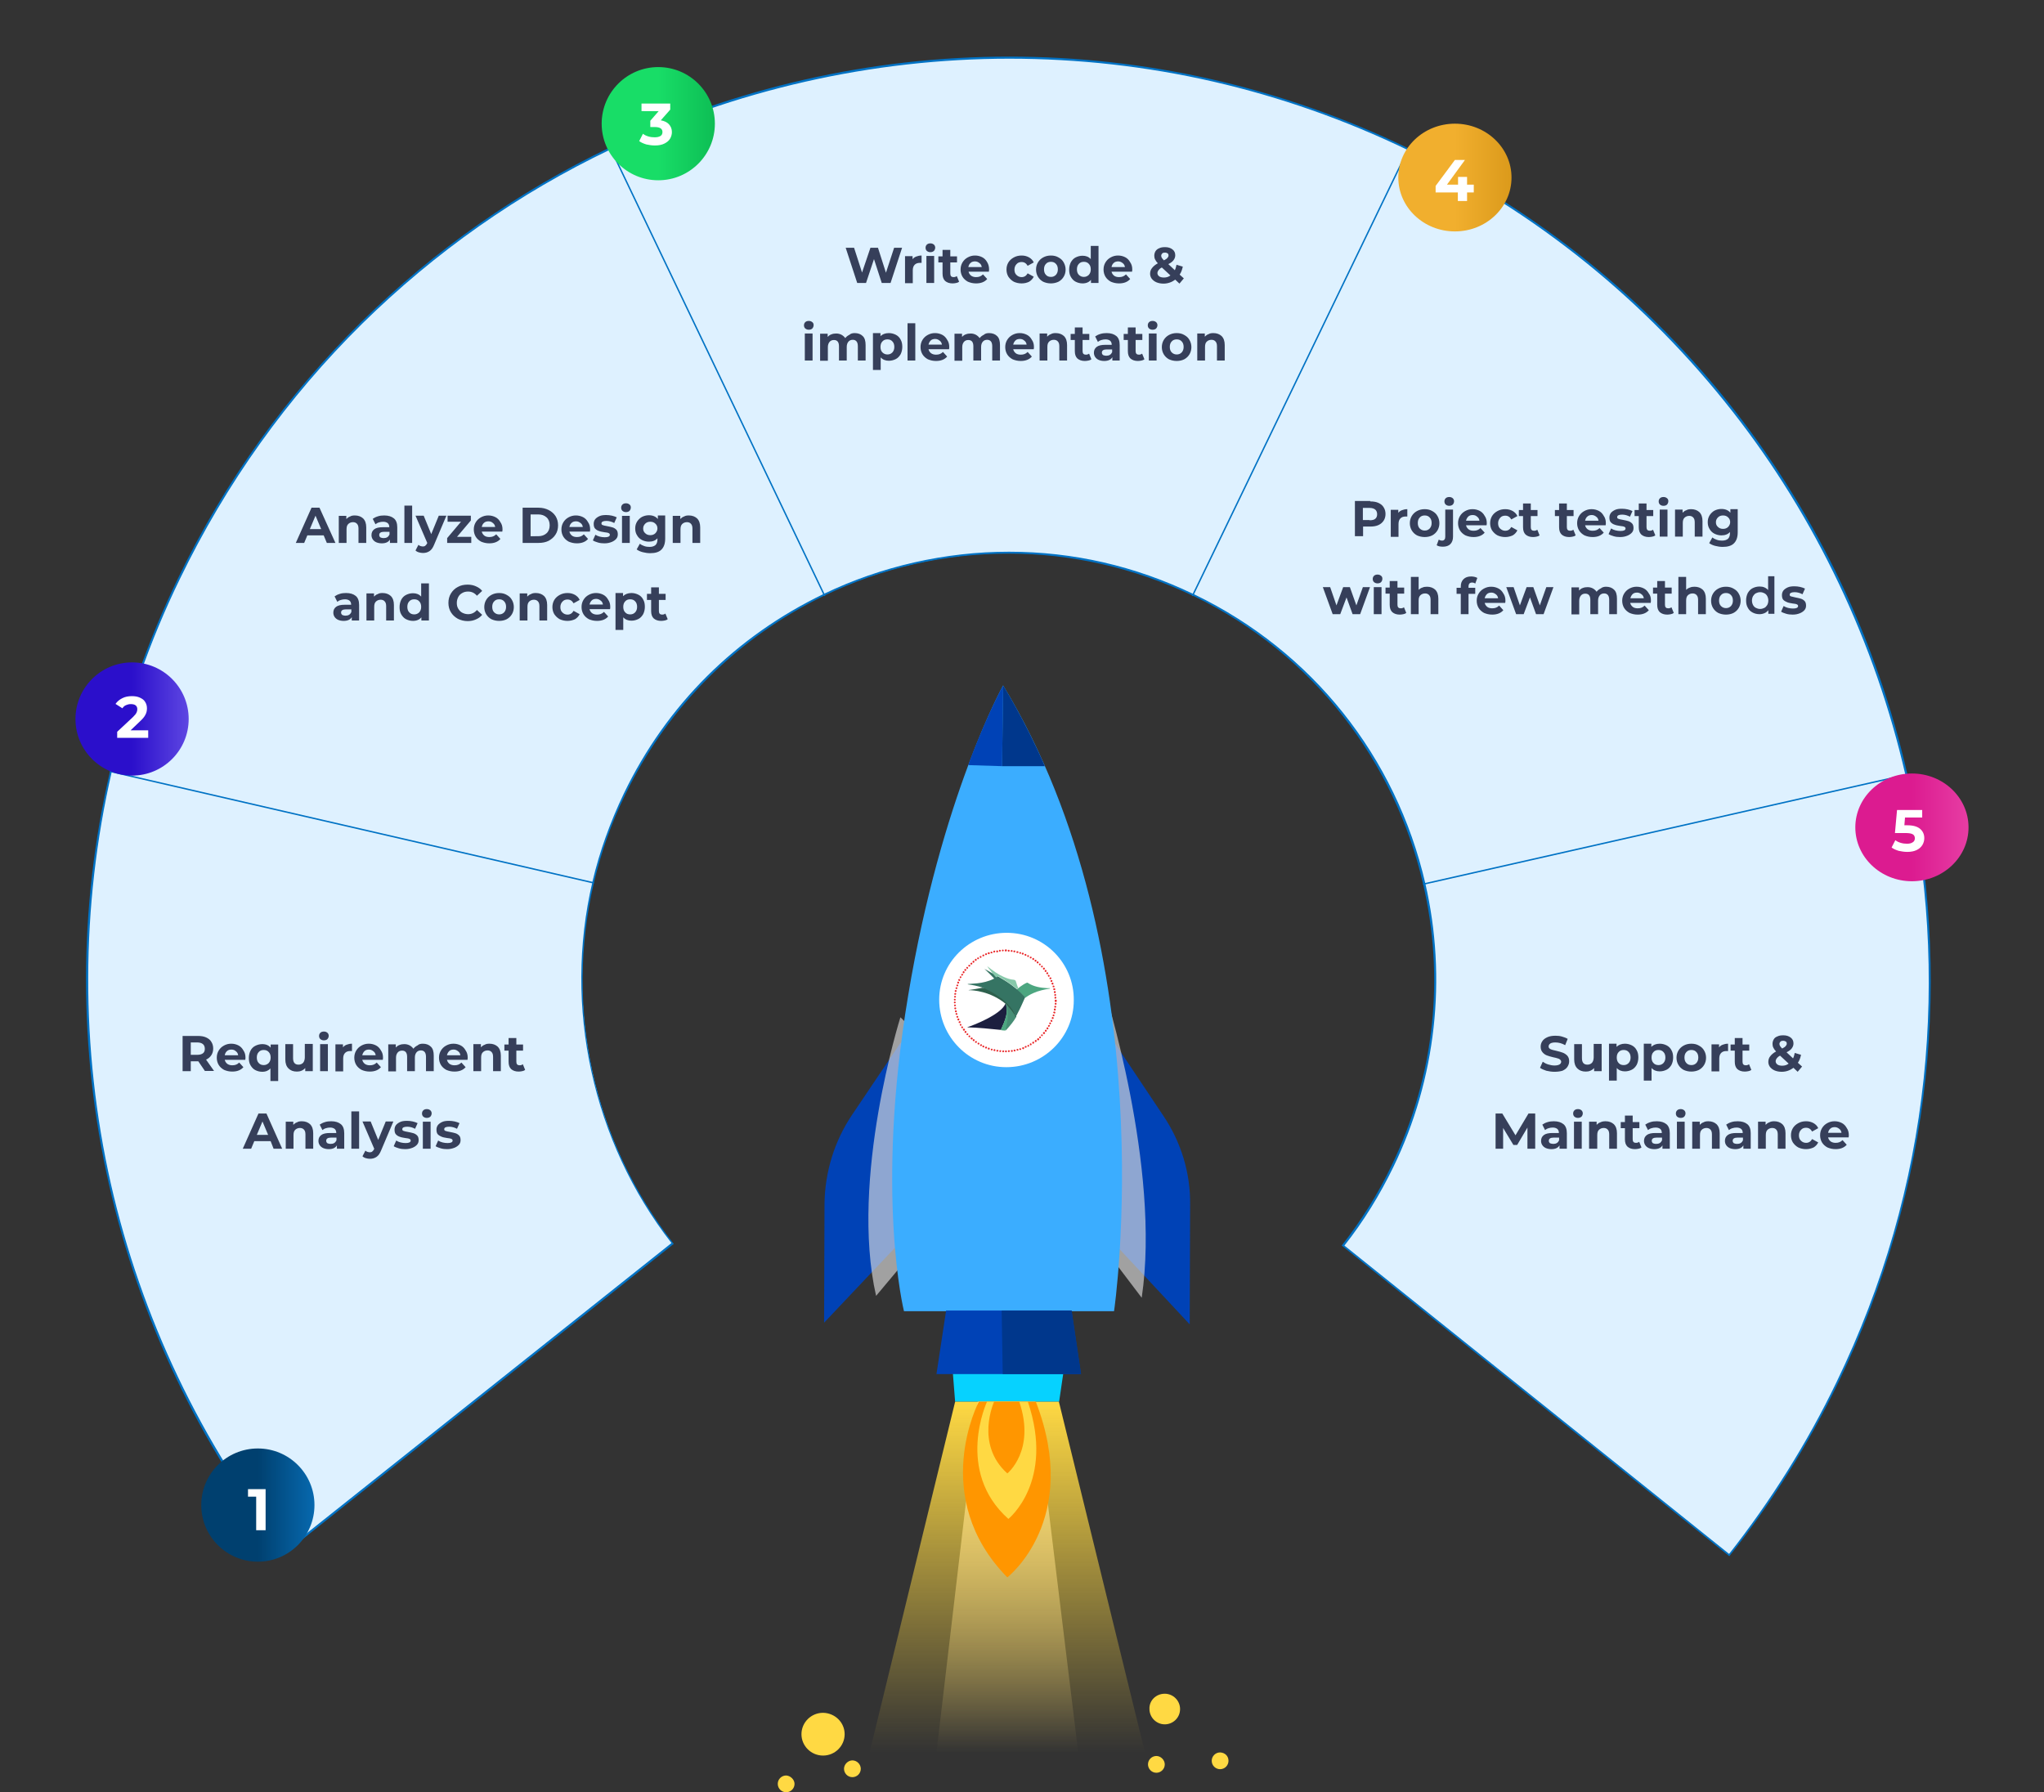 <?xml version="1.0" encoding="utf-8"?>
<!-- Generator: Adobe Illustrator 22.1.0, SVG Export Plug-In . SVG Version: 6.00 Build 0)  -->
<svg version="1.1" id="Layer_1" xmlns="http://www.w3.org/2000/svg" xmlns:xlink="http://www.w3.org/1999/xlink" x="0px" y="0px"
	 viewBox="0 0 975 855" style="enable-background:new 0 0 975 855;" xml:space="preserve">
<rect x="0" y="0" width="975" height="855" fill="#333333" stroke="none"/>
<style type="text/css">
	.st0{clip-path:url(#SVGID_2_);}
	.st1{fill:#DEF1FF;}
	.st2{fill:#0072C4;}
	.st3{fill:none;stroke:#0072C4;stroke-width:0.68;stroke-miterlimit:10;}
	.st4{fill:#06D2FF;}
	.st5{fill:#0042B6;}
	.st6{opacity:0.63;fill:#E2E2E2;enable-background:new    ;}
	.st7{fill:#3BADFF;}
	.st8{fill:#FFFFFF;}
	.st9{fill:url(#SVGID_3_);}
	.st10{fill:url(#SVGID_4_);}
	.st11{fill:#FF9600;}
	.st12{fill:#FFD943;}
	.st13{fill:#00378C;}
	.st14{clip-path:url(#SVGID_6_);}
	.st15{fill:#E9282A;}
	.st16{fill:#1C1F3F;}
	.st17{fill:#478E75;}
	.st18{fill:#4CA680;}
	.st19{fill:#2D604D;}
	.st20{fill:#357463;}
	.st21{fill:#87C9AA;}
	.st22{fill:#363F5A;}
	.st23{fill:url(#SVGID_7_);}
	.st24{fill:url(#SVGID_8_);}
	.st25{fill:url(#SVGID_9_);}
	.st26{fill:url(#SVGID_10_);}
	.st27{fill:url(#SVGID_11_);}
</style>
<g>
	<defs>
		<rect id="SVGID_1_" x="41" y="27" width="880" height="716"/>
	</defs>
	<clipPath id="SVGID_2_">
		<use xlink:href="#SVGID_1_"  style="overflow:visible;"/>
	</clipPath>
	<g class="st0">
		<path class="st1" d="M640.6,594.3c9.1-11.6,17.1-24.3,23.7-37.9c20.2-41.8,25.6-89.6,15-134.8c-14-60.4-54-110.5-109.6-137.5
			l-0.6-0.3c-27.8-13.3-57.2-20-87.8-20c-30.2,0-60.6,6.9-88,20c-42.1,20.2-75,53-95.3,95c-6.5,13.6-11.6,27.7-15,42.1
			c-14,59.5,0.1,123.9,37.8,172.3L136,740.3C95.9,689.2,66.9,628.7,52.5,565c-14.7-64.5-14.6-132.6,0.4-196.9
			c7.4-31.5,18.2-62.6,32.5-92.1c22.1-45.7,51.5-86.8,87.3-122c34.6-34.2,74.4-62.2,118.4-83.3C350.3,42.5,416,27.4,481.4,27.4
			c66.2,0,130.4,14.7,190.4,43.8l0.6,0.3c120.6,58.5,207,167.1,237,298c10.9,47.7,13.8,96.5,8.7,145c-5.3,50.2-19.3,98.9-41.5,144.7
			c-14.3,29.5-31.6,57.2-51.8,82.5L640.6,594.3z"/>
		<path class="st2" d="M481.4,28c66.2,0,130.2,14.7,190.2,43.6l0.7,0.3c60.8,29.6,112.7,71.5,154.2,124.5
			c39.6,50.5,68,110.5,82.4,173.3c10.9,47.7,13.8,96.5,8.7,144.9c-5.3,50.1-19.3,98.7-41.5,144.6c-14.1,29.3-31.5,56.9-51.3,82.1
			L641.3,594.2c9.1-11.5,16.9-24.2,23.4-37.6c20.3-41.8,25.6-89.9,15.2-135.1c-14-60.6-54.1-110.8-109.9-137.8l-0.7-0.3
			c-27.8-13.4-57.4-20.2-88-20.2c-30.3,0-60.8,6.9-88.1,20c-42.1,20.2-75.2,53-95.6,95.3c-6.5,13.6-11.6,27.7-15,42.1v0.1
			c-14,59.5,0,123.9,37.7,172.3L136.2,739.5C96,688.6,67.3,628.2,52.9,564.8c-14.6-64.5-14.4-132.5,0.4-196.6v-0.1
			c7.4-31.5,18.2-62.5,32.5-91.9c22.1-45.7,51.3-86.6,87.1-121.9c34.6-34,74.3-62,118.3-83C350.4,42.9,416.2,28,481.4,28z M481.4,27
			C415.2,27,350.1,42,291,70.3c-86.8,41.6-160.8,111.8-206,205.4c-14.6,30.1-25.3,61-32.5,92.2c-30.8,131.9,1.6,269.4,83.4,373.1
			l185.5-147.6c-37.7-47.9-52.4-111.4-38.1-172.3c3.4-14.3,8.2-28.3,15-42.1c20.9-43.2,55-75.6,95-94.9c27.2-13.1,57.2-20,87.8-20
			c29.4,0,59.3,6.5,87.7,20l0.7,0.3c57.5,27.9,95.9,79.3,109.3,137.2c10.2,43.6,6,90.9-15,134.4c-6.6,13.9-14.7,26.5-23.8,38.2
			l184.9,148.2c20-25.2,37.5-52.9,52.1-83.1c45.3-93.9,54.4-195.8,32.8-290.1C881.1,243.6,797.7,131.6,672.6,71.1l-0.7-0.3
			C610.4,41,545.4,27,481.4,27z"/>
		<path class="st3" d="M568.8,284.3L671.9,70.8"/>
		<path class="st3" d="M393.4,284.3L291,70.3"/>
		<path class="st3" d="M283.3,421.2L52.5,368"/>
		<path class="st3" d="M909.8,369.5l-231,52.3"/>
	</g>
</g>
<path class="st4" d="M454.2,651l1.4,17.7h49.6l2.5-17L454.2,651z"/>
<path class="st5" d="M429.7,497.3l-23.3,34.6c-8.4,12.5-12.9,27.2-13.1,42.3l-0.2,56.8l49.9-52.8L429.7,497.3z"/>
<path class="st6" d="M429.5,485.3c0,0-24.3,77-11.6,132.9l25.8-30.8l-7.5-95.6L429.5,485.3z"/>
<path class="st5" d="M531.7,497.5l23.3,34.9c8.4,12.5,12.9,27.2,12.7,42.3l-0.2,57.1l-49.6-53.2L531.7,497.5z"/>
<path class="st6" d="M526.5,471.2c0,0,27.4,85.6,18.1,147.9l-33.5-44.2l14.3-82.2L526.5,471.2z"/>
<path class="st7" d="M478.5,327c0,0-29.5,52.8-45.3,147.9c-15.9,95.1-2,150.6-2,150.6h100.2C531.5,625.4,556.2,454.9,478.5,327z"/>
<path class="st8" d="M512.2,477.2c0,17.7-14.5,31.9-32.2,31.9c-17.7,0-32-14.5-32-32.2c0-17.7,14.5-31.9,32.2-31.9
	C498.1,445,512.4,459.5,512.2,477.2z"/>
<path class="st5" d="M451.3,625.2h59.8l4.5,30.3h-68.9L451.3,625.2z"/>
<linearGradient id="SVGID_3_" gradientUnits="userSpaceOnUse" x1="480.387" y1="187.327" x2="480.387" y2="20" gradientTransform="matrix(1 0 0 -1 0 856)">
	<stop  offset="0" style="stop-color:#FFD943"/>
	<stop  offset="1" style="stop-color:#FFD943;stop-opacity:0"/>
</linearGradient>
<path class="st9" d="M455.6,668.7L414.8,836l131.3-0.2l-41-167.1H455.6z"/>
<linearGradient id="SVGID_4_" gradientUnits="userSpaceOnUse" x1="480.5" y1="187.327" x2="480.5" y2="20" gradientTransform="matrix(1 0 0 -1 0 856)">
	<stop  offset="0" style="stop-color:#FFE083"/>
	<stop  offset="1" style="stop-color:#FFE083;stop-opacity:0"/>
</linearGradient>
<path class="st10" d="M466.4,668.7L446.7,836l67.6-0.2l-20.4-167.1H466.4z"/>
<path class="st11" d="M466.9,668.7c0,0-24,45.5,13.6,83.8c0,0,35.4-27.4,13.6-83.8H466.9z"/>
<path class="st12" d="M470.8,668.7c0,0-15.4,33.1,10.2,55.9c0,0,22.2-17.7,9.3-55.9H470.8z"/>
<path class="st11" d="M474.2,668.7c0,0-9.3,20.2,6.3,34.2c0,0,13.6-10.9,5.7-34.2H474.2z"/>
<path class="st5" d="M478.5,327l-0.5,38.5l-16.1-0.5C461.7,365,470.1,342.4,478.5,327z"/>
<path class="st13" d="M498.4,365.5H478l0.5-38.5C478.5,327,489.1,344,498.4,365.5z"/>
<path class="st13" d="M477.8,625.2l0.5,30.3h37.4l-4.5-30.3H477.8z"/>
<g>
	<defs>
		<rect id="SVGID_5_" x="455" y="453" width="49" height="49"/>
	</defs>
	<clipPath id="SVGID_6_">
		<use xlink:href="#SVGID_5_"  style="overflow:visible;"/>
	</clipPath>
	<g class="st14">
		<path class="st15" d="M479.9,502c-0.3,0-0.5-0.2-0.5-0.4c0-0.3,0.2-0.5,0.4-0.5c0.3,0,0.5,0.2,0.5,0.4
			C480.3,501.8,480.1,502,479.9,502z M478.5,502c-0.2,0-0.4-0.2-0.4-0.5c0,0,0,0,0,0c0-0.2,0.2-0.4,0.5-0.4c0.2,0,0.4,0.2,0.4,0.4
			c0,0,0,0,0,0C478.9,501.8,478.7,502,478.5,502C478.5,502,478.5,502,478.5,502z M480.8,501.5C480.8,501.5,480.8,501.5,480.8,501.5
			c0-0.3,0.2-0.5,0.4-0.5v0c0.2,0,0.5,0.2,0.5,0.4c0,0,0,0,0,0c0,0.2-0.2,0.4-0.4,0.5c0,0,0,0,0,0
			C481,501.9,480.8,501.8,480.8,501.5z M477.1,501.9c-0.2,0-0.4-0.2-0.4-0.5c0,0,0,0,0,0c0-0.2,0.3-0.4,0.5-0.4
			c0.2,0,0.4,0.2,0.4,0.4c0,0,0,0,0,0C477.5,501.7,477.3,501.9,477.1,501.9C477.1,501.9,477.1,501.9,477.1,501.9z M482.2,501.4
			C482.2,501.4,482.2,501.4,482.2,501.4c0-0.3,0.2-0.5,0.4-0.5c0.2,0,0.5,0.1,0.5,0.4c0,0,0,0,0,0.1c0,0.2-0.2,0.4-0.4,0.4
			c0,0,0,0-0.1,0C482.4,501.8,482.2,501.6,482.2,501.4z M475.7,501.7c-0.2,0-0.4-0.2-0.4-0.4c0,0,0,0,0-0.1c0-0.2,0.3-0.4,0.5-0.4
			c0.2,0,0.4,0.2,0.4,0.5c0,0,0,0,0,0.1C476.1,501.6,476,501.7,475.7,501.7C475.7,501.7,475.7,501.7,475.7,501.7z M483.5,501.2
			C483.5,501.2,483.5,501.1,483.5,501.2c0-0.3,0.1-0.5,0.4-0.5c0.2,0,0.5,0.1,0.5,0.4c0,0,0,0.1,0,0.1c0,0.2-0.2,0.4-0.4,0.4
			c0,0-0.1,0-0.1,0C483.8,501.6,483.6,501.4,483.5,501.2z M474.3,501.4c-0.2,0-0.4-0.2-0.4-0.4c0,0,0-0.1,0-0.1
			c0.1-0.2,0.3-0.4,0.5-0.4c0.2,0,0.4,0.2,0.4,0.5c0,0,0,0.1,0,0.1C474.8,501.3,474.6,501.5,474.3,501.4
			C474.3,501.4,474.3,501.4,474.3,501.4z M484.9,500.9c0,0,0-0.1,0-0.1c0-0.2,0.1-0.4,0.3-0.4c0.2-0.1,0.5,0.1,0.6,0.3
			c0,0,0,0.1,0,0.1c0,0.2-0.1,0.4-0.3,0.4c0,0-0.1,0-0.1,0C485.1,501.3,485,501.1,484.9,500.9z M472.9,501.1
			c-0.2-0.1-0.3-0.2-0.3-0.4c0,0,0-0.1,0-0.1c0.1-0.2,0.3-0.4,0.6-0.3c0.2,0.1,0.3,0.2,0.3,0.4c0,0,0,0.1,0,0.1
			c-0.1,0.2-0.2,0.3-0.4,0.3C473,501.1,472.9,501.1,472.9,501.1z M486.2,500.6c0,0,0-0.1,0-0.1c0-0.2,0.1-0.4,0.3-0.4h0
			c0.2-0.1,0.5,0.1,0.6,0.3c0,0,0,0.1,0,0.1c0,0.2-0.1,0.4-0.3,0.4c0,0-0.1,0-0.1,0C486.5,500.9,486.3,500.8,486.2,500.6z
			 M471.5,500.7c-0.2-0.1-0.3-0.2-0.3-0.4c0-0.1,0-0.1,0-0.2c0.1-0.2,0.3-0.4,0.6-0.3c0.2,0.1,0.3,0.2,0.3,0.4c0,0,0,0.1,0,0.2
			c-0.1,0.2-0.2,0.3-0.4,0.3C471.7,500.7,471.6,500.7,471.5,500.7z M487.6,500.2c0-0.1,0-0.1,0-0.2c0-0.2,0.1-0.4,0.3-0.4
			c0.2-0.1,0.5,0,0.6,0.3c0,0.1,0,0.1,0,0.2c0,0.2-0.1,0.4-0.3,0.4c0,0-0.1,0-0.2,0C487.8,500.5,487.6,500.3,487.6,500.2z
			 M470.2,500.2c-0.2-0.1-0.3-0.2-0.3-0.4c0-0.1,0-0.1,0-0.2c0.1-0.2,0.4-0.4,0.6-0.3c0.2,0.1,0.3,0.2,0.3,0.4c0,0.1,0,0.1,0,0.2
			c-0.1,0.2-0.2,0.3-0.4,0.3C470.3,500.2,470.3,500.2,470.2,500.2z M488.8,499.6c0-0.1,0-0.1,0-0.2c0-0.2,0.1-0.3,0.3-0.4
			c0.2-0.1,0.5,0,0.6,0.2c0,0.1,0,0.1,0,0.2c0,0.2-0.1,0.4-0.3,0.4c-0.1,0-0.1,0-0.2,0C489.1,499.9,488.9,499.8,488.8,499.6z
			 M468.9,499.6c-0.2-0.1-0.3-0.2-0.3-0.4c0-0.1,0-0.1,0-0.2c0.1-0.2,0.4-0.3,0.6-0.2c0.2,0.1,0.3,0.2,0.3,0.4c0,0.1,0,0.1,0,0.2
			c-0.1,0.2-0.2,0.3-0.4,0.3C469.1,499.7,469,499.6,468.9,499.6z M490.1,499.1c0-0.1,0-0.1,0-0.2c0-0.2,0.1-0.3,0.2-0.4
			c0.2-0.1,0.5,0,0.6,0.2c0,0.1,0,0.1,0,0.2c0,0.2-0.1,0.3-0.2,0.4c0,0,0,0,0,0c-0.1,0-0.1,0.1-0.2,0.1
			C490.3,499.3,490.2,499.2,490.1,499.1z M467.7,499c-0.2-0.1-0.2-0.2-0.2-0.4c0-0.1,0-0.1,0.1-0.2c0.1-0.2,0.4-0.3,0.6-0.2
			c0.2,0.1,0.2,0.2,0.2,0.4c0,0.1,0,0.2-0.1,0.2c-0.1,0.2-0.2,0.2-0.4,0.2C467.8,499,467.7,499,467.7,499z M491.3,498.4
			c0-0.1-0.1-0.2-0.1-0.2c0-0.2,0.1-0.3,0.2-0.4c0.2-0.1,0.5-0.1,0.6,0.2c0,0.1,0.1,0.2,0.1,0.2c0,0.2-0.1,0.3-0.2,0.4
			c-0.1,0-0.2,0.1-0.2,0.1C491.6,498.7,491.4,498.6,491.3,498.4z M466.5,498.2c-0.1-0.1-0.2-0.2-0.2-0.4c0-0.1,0-0.2,0.1-0.2
			c0.1-0.2,0.4-0.3,0.6-0.1c0.1,0.1,0.2,0.2,0.2,0.4c0,0.1,0,0.2-0.1,0.2c-0.1,0.1-0.2,0.2-0.4,0.2
			C466.6,498.3,466.5,498.3,466.5,498.2z M492.5,497.7c-0.1-0.1-0.1-0.2-0.1-0.3c0-0.2,0.1-0.3,0.2-0.4c0.2-0.1,0.5-0.1,0.6,0.1
			c0.1,0.1,0.1,0.2,0.1,0.3c0,0.1-0.1,0.3-0.2,0.4c-0.1,0.1-0.2,0.1-0.3,0.1C492.7,497.9,492.6,497.9,492.5,497.7z M465.3,497.5
			c-0.1-0.1-0.2-0.2-0.2-0.4c0-0.1,0-0.2,0.1-0.3c0.2-0.2,0.4-0.3,0.6-0.1c0.1,0.1,0.2,0.2,0.2,0.4c0,0.1,0,0.2-0.1,0.2
			c-0.1,0.1-0.2,0.2-0.4,0.2C465.5,497.5,465.4,497.5,465.3,497.5z M493.7,496.9c-0.1-0.1-0.1-0.2-0.1-0.3c0-0.1,0.1-0.3,0.2-0.4
			c0.2-0.2,0.5-0.1,0.6,0.1c0.1,0.1,0.1,0.2,0.1,0.3c0,0.1-0.1,0.3-0.2,0.4c-0.1,0.1-0.2,0.1-0.3,0.1
			C493.9,497.1,493.7,497.1,493.7,496.9z M464.2,496.6c-0.1-0.1-0.2-0.2-0.2-0.4c0-0.1,0-0.2,0.1-0.3c0.2-0.2,0.4-0.2,0.6-0.1
			c0.1,0.1,0.2,0.2,0.2,0.4c0,0.1,0,0.2-0.1,0.3c-0.1,0.1-0.2,0.2-0.4,0.2C464.3,496.7,464.2,496.7,464.2,496.6z M494.8,496.1
			c-0.1-0.1-0.1-0.2-0.1-0.3c0-0.1,0.1-0.3,0.2-0.4c0.2-0.2,0.5-0.1,0.7,0.1c0.1,0.1,0.1,0.2,0.1,0.3c0,0.1,0,0.3-0.2,0.4
			c-0.1,0.1-0.2,0.1-0.3,0.1C495,496.2,494.8,496.2,494.8,496.1z M463.1,495.7c-0.1-0.1-0.1-0.2-0.1-0.3c0-0.1,0-0.2,0.1-0.3
			c0.2-0.2,0.5-0.2,0.7,0c0.1,0.1,0.2,0.2,0.2,0.3c0,0.1,0,0.2-0.1,0.3c-0.1,0.1-0.2,0.2-0.3,0.2
			C463.3,495.8,463.2,495.8,463.1,495.7z M495.8,495.2c-0.1-0.1-0.1-0.2-0.1-0.3c0-0.1,0-0.2,0.1-0.3c0.2-0.2,0.5-0.2,0.6,0
			c0.1,0.1,0.1,0.2,0.1,0.3c0,0.1,0,0.2-0.1,0.3c-0.1,0.1-0.2,0.1-0.3,0.1C496,495.3,495.9,495.3,495.8,495.2z M462.1,494.7
			c-0.1-0.1-0.1-0.2-0.1-0.3c0-0.1,0-0.2,0.1-0.3c0.2-0.2,0.5-0.2,0.6,0c0.1,0.1,0.1,0.2,0.1,0.3c0,0.1,0,0.2-0.1,0.3
			c-0.1,0.1-0.2,0.1-0.3,0.1C462.3,494.9,462.2,494.8,462.1,494.7z M496.8,494.2c-0.1-0.1-0.2-0.2-0.2-0.3c0-0.1,0-0.2,0.1-0.3
			c0.2-0.2,0.5-0.2,0.6,0c0.1,0.1,0.1,0.2,0.1,0.3c0,0.1,0,0.2-0.1,0.3c-0.1,0.1-0.2,0.1-0.3,0.1C497,494.3,496.9,494.3,496.8,494.2
			z M461.1,493.7c-0.1-0.1-0.1-0.2-0.1-0.3c0-0.1,0.1-0.2,0.2-0.3c0.2-0.2,0.5-0.1,0.6,0c0.1,0.1,0.1,0.2,0.1,0.3
			c0,0.1-0.1,0.2-0.2,0.3c-0.1,0.1-0.2,0.1-0.3,0.1C461.3,493.8,461.2,493.8,461.1,493.7z M497.7,493.2c-0.1-0.1-0.2-0.2-0.2-0.4
			c0-0.1,0-0.2,0.1-0.3c0.2-0.2,0.4-0.2,0.7-0.1c0.1,0.1,0.2,0.2,0.2,0.4c0,0.1,0,0.2-0.1,0.3c-0.1,0.1-0.2,0.2-0.4,0.2
			C497.9,493.3,497.8,493.3,497.7,493.2z M460.2,492.6c-0.1-0.1-0.1-0.2-0.1-0.3c0-0.1,0.1-0.3,0.2-0.4c0.2-0.2,0.5-0.1,0.6,0.1
			c0.1,0.1,0.1,0.2,0.1,0.3c0,0.1-0.1,0.3-0.2,0.4c-0.1,0.1-0.2,0.1-0.3,0.1C460.4,492.8,460.3,492.7,460.2,492.6z M498.6,492.1
			c-0.1-0.1-0.2-0.2-0.2-0.4c0-0.1,0-0.2,0.1-0.3c0.2-0.2,0.4-0.2,0.6-0.1c0.1,0.1,0.2,0.2,0.2,0.4c0,0.1,0,0.2-0.1,0.3
			c-0.1,0.1-0.2,0.2-0.4,0.2C498.8,492.2,498.7,492.2,498.6,492.1z M459.4,491.5c-0.1-0.1-0.1-0.2-0.1-0.3c0-0.1,0.1-0.3,0.2-0.4
			c0.2-0.1,0.5-0.1,0.7,0.1c0,0.1,0.1,0.2,0.1,0.3c0,0.1-0.1,0.3-0.2,0.4c-0.1,0.1-0.2,0.1-0.3,0.1
			C459.6,491.7,459.5,491.6,459.4,491.5z M499.4,491c-0.1-0.1-0.2-0.2-0.2-0.4c0-0.1,0-0.2,0.1-0.3c0.1-0.2,0.4-0.3,0.6-0.1
			c0.1,0.1,0.2,0.2,0.2,0.4c0,0.1,0,0.2-0.1,0.3c-0.1,0.1-0.2,0.2-0.4,0.2C499.6,491.1,499.5,491,499.4,491z M458.6,490.3
			c0-0.1-0.1-0.2-0.1-0.2c0-0.2,0.1-0.3,0.2-0.4c0.2-0.1,0.5-0.1,0.6,0.2h0c0,0.1,0.1,0.2,0.1,0.2c0,0.2-0.1,0.3-0.2,0.4
			c-0.1,0-0.2,0.1-0.2,0.1C458.8,490.5,458.7,490.4,458.6,490.3z M500.1,489.8c-0.2-0.1-0.2-0.2-0.2-0.4c0-0.1,0-0.1,0.1-0.2
			c0.1-0.2,0.4-0.3,0.6-0.2c0.2,0.1,0.2,0.2,0.2,0.4c0,0.1,0,0.1-0.1,0.2c-0.1,0.1-0.2,0.2-0.4,0.2
			C500.3,489.9,500.2,489.9,500.1,489.8z M457.9,489.1c0-0.1-0.1-0.1-0.1-0.2c0-0.2,0.1-0.3,0.2-0.4c0.2-0.1,0.5,0,0.6,0.2
			c0,0.1,0,0.1,0,0.2c0,0.2-0.1,0.3-0.2,0.4c-0.1,0-0.1,0.1-0.2,0.1C458.1,489.3,458,489.2,457.9,489.1z M500.8,488.6
			c-0.2-0.1-0.3-0.2-0.3-0.4c0-0.1,0-0.1,0-0.2c0.1-0.2,0.4-0.3,0.6-0.2c0.2,0.1,0.3,0.2,0.2,0.4c0,0.1,0,0.1,0,0.2
			c-0.1,0.2-0.2,0.3-0.4,0.3C501,488.7,500.9,488.6,500.8,488.6z M457.3,487.8c0-0.1,0-0.1,0-0.2c0-0.2,0.1-0.3,0.3-0.4
			c0.2-0.1,0.5,0,0.6,0.2c0,0.1,0,0.1,0,0.2c0,0.2-0.1,0.3-0.3,0.4c-0.1,0-0.1,0-0.2,0C457.5,488.1,457.3,488,457.3,487.8z
			 M501.4,487.4c-0.2-0.1-0.3-0.2-0.3-0.4c0-0.1,0-0.1,0-0.2c0.1-0.2,0.4-0.3,0.6-0.2c0.2,0.1,0.3,0.2,0.3,0.4c0,0.1,0,0.1,0,0.2
			c-0.1,0.2-0.2,0.3-0.4,0.3C501.6,487.4,501.5,487.4,501.4,487.4z M456.7,486.5c0-0.1,0-0.1,0-0.2c0-0.2,0.1-0.3,0.3-0.4
			c0.2-0.1,0.5,0,0.6,0.3c0,0.1,0,0.1,0,0.2c0,0.2-0.1,0.3-0.3,0.4c-0.1,0-0.1,0-0.2,0C456.9,486.8,456.8,486.7,456.7,486.5z
			 M502,486.1c-0.2-0.1-0.3-0.2-0.3-0.4c0-0.1,0-0.1,0-0.2c0.1-0.2,0.3-0.4,0.6-0.3c0.2,0.1,0.3,0.2,0.3,0.4c0,0.1,0,0.1,0,0.2
			c-0.1,0.2-0.2,0.3-0.4,0.3C502.1,486.1,502,486.1,502,486.1z M456.2,485.2c0,0,0-0.1,0-0.1c0-0.2,0.1-0.4,0.3-0.4
			c0.2-0.1,0.5,0,0.6,0.3c0,0,0,0.1,0,0.1c0,0.2-0.1,0.4-0.3,0.4c0,0-0.1,0-0.1,0C456.5,485.5,456.3,485.4,456.2,485.2z
			 M502.4,484.8c-0.2-0.1-0.3-0.2-0.3-0.4c0,0,0-0.1,0-0.1c0.1-0.2,0.3-0.4,0.6-0.3c0.2,0.1,0.3,0.2,0.3,0.4c0,0,0,0.1,0,0.1
			c-0.1,0.2-0.2,0.3-0.4,0.3C502.5,484.8,502.5,484.8,502.4,484.8z M455.8,483.8c0,0,0-0.1,0-0.1c0-0.2,0.1-0.4,0.3-0.4
			c0.2-0.1,0.5,0.1,0.6,0.3c0,0,0,0.1,0,0.1c0,0.2-0.1,0.4-0.3,0.4c0,0-0.1,0-0.1,0C456.1,484.2,455.9,484,455.8,483.8z
			 M502.8,483.4c-0.2,0-0.3-0.2-0.4-0.4c0,0,0-0.1,0-0.1c0.1-0.2,0.3-0.4,0.6-0.3c0.2,0,0.4,0.2,0.4,0.4c0,0,0,0.1,0,0.1
			c0,0.2-0.2,0.4-0.4,0.4C502.9,483.4,502.8,483.4,502.8,483.4z M455.5,482.5C455.5,482.4,455.5,482.4,455.5,482.5
			c0-0.3,0.1-0.5,0.4-0.5c0.2,0,0.5,0.1,0.5,0.4c0,0,0,0.1,0,0.1c0,0.2-0.2,0.4-0.4,0.4c0,0-0.1,0-0.1,0
			C455.7,482.8,455.5,482.7,455.5,482.5z M503.1,482.1c-0.2,0-0.4-0.2-0.4-0.5c0,0,0,0,0-0.1c0-0.3,0.3-0.4,0.5-0.4
			c0.2,0,0.4,0.2,0.4,0.5c0,0,0,0,0,0.1C503.6,481.9,503.4,482.1,503.1,482.1C503.1,482.1,503.1,482.1,503.1,482.1z M455.2,481.1
			C455.2,481,455.2,481,455.2,481.1c0-0.3,0.2-0.5,0.4-0.5c0.3,0,0.5,0.1,0.5,0.4c0,0,0,0,0,0.1c0,0.2-0.2,0.4-0.4,0.4
			c0,0,0,0-0.1,0C455.5,481.5,455.3,481.3,455.2,481.1z M503.3,480.7c-0.2,0-0.4-0.2-0.4-0.5c0,0,0,0,0,0c0-0.2,0.3-0.4,0.5-0.4
			c0.2,0,0.4,0.2,0.4,0.5c0,0,0,0,0,0C503.8,480.6,503.6,480.7,503.3,480.7C503.4,480.7,503.4,480.7,503.3,480.7z M455.1,479.7
			C455.1,479.7,455.1,479.6,455.1,479.7c0-0.3,0.2-0.5,0.4-0.5c0.2,0,0.5,0.2,0.5,0.4c0,0,0,0,0,0c0,0.2-0.2,0.4-0.4,0.4
			c0,0,0,0,0,0C455.3,480.1,455.1,479.9,455.1,479.7z M503.5,479.3c-0.2,0-0.4-0.2-0.4-0.5c0,0,0,0,0,0h0c0-0.2,0.2-0.4,0.5-0.4
			c0.2,0,0.4,0.2,0.4,0.5c0,0,0,0,0,0C504,479.1,503.8,479.3,503.5,479.3C503.5,479.3,503.5,479.3,503.5,479.3z M455,478.3
			C455,478.3,455,478.3,455,478.3c0-0.3,0.2-0.5,0.4-0.5c0.2,0,0.5,0.2,0.5,0.4c0,0,0,0,0,0c0,0.2-0.2,0.4-0.4,0.4
			C455.2,478.7,455,478.5,455,478.3z M503.1,477.5C503.1,477.5,503.1,477.5,503.1,477.5C503.1,477.4,503.1,477.4,503.1,477.5
			c0-0.4,0.2-0.6,0.5-0.6c0.3,0,0.5,0.2,0.5,0.5c0,0,0,0,0,0c0,0,0,0,0,0.1c0,0.2-0.2,0.5-0.5,0.5
			C503.3,478,503.1,477.8,503.1,477.5z M455.4,477.3c-0.2,0-0.4-0.2-0.4-0.4c0,0,0,0,0,0c0,0,0,0,0,0c0-0.3,0.2-0.5,0.5-0.4
			c0.2,0,0.4,0.2,0.4,0.5C455.9,477.1,455.7,477.3,455.4,477.3z M503,476C503,476,503,476,503,476c0-0.3,0.2-0.5,0.4-0.5
			c0.3,0,0.5,0.2,0.5,0.4c0,0,0,0,0,0c0,0.2-0.2,0.4-0.4,0.5c0,0,0,0,0,0C503.2,476.5,503,476.3,503,476z M455.5,475.9
			c-0.2,0-0.4-0.2-0.4-0.4c0,0,0,0,0,0c0-0.2,0.2-0.4,0.5-0.4c0.2,0,0.4,0.2,0.4,0.4c0,0,0,0,0,0C456,475.8,455.8,475.9,455.5,475.9
			C455.5,475.9,455.5,475.9,455.5,475.9z M502.9,474.7C502.9,474.7,502.9,474.7,502.9,474.7c0-0.3,0.2-0.5,0.4-0.5
			c0.2,0,0.5,0.2,0.5,0.4c0,0,0,0,0,0c0,0.2-0.2,0.4-0.4,0.5c0,0,0,0,0,0C503.1,475.1,502.9,474.9,502.9,474.7z M455.6,474.6
			c-0.2,0-0.4-0.2-0.4-0.4c0,0,0,0,0-0.1c0-0.2,0.3-0.4,0.5-0.4c0.2,0,0.4,0.2,0.4,0.4c0,0,0,0,0,0.1
			C456.1,474.4,455.9,474.5,455.6,474.6C455.7,474.6,455.6,474.6,455.6,474.6z M502.7,473.3C502.7,473.3,502.7,473.3,502.7,473.3
			c0-0.3,0.2-0.5,0.4-0.5c0.2,0,0.5,0.1,0.5,0.4c0,0,0,0,0,0.1c0,0.2-0.2,0.4-0.4,0.5c0,0-0.1,0-0.1,0
			C502.9,473.7,502.7,473.6,502.7,473.3z M455.8,473.2c-0.2,0-0.4-0.2-0.4-0.4c0,0,0-0.1,0-0.1c0-0.2,0.3-0.4,0.5-0.4
			c0.2,0,0.4,0.2,0.4,0.4c0,0,0,0.1,0,0.1C456.3,473,456.1,473.2,455.8,473.2C455.9,473.2,455.9,473.2,455.8,473.2z M502.4,472
			c0,0,0-0.1,0-0.1c0-0.2,0.1-0.4,0.4-0.4c0.2-0.1,0.5,0.1,0.6,0.3c0,0,0,0.1,0,0.1c0,0.2-0.1,0.4-0.4,0.4c0,0-0.1,0-0.1,0
			C502.7,472.4,502.5,472.2,502.4,472z M456.1,471.8c-0.2,0-0.3-0.2-0.3-0.4c0,0,0-0.1,0-0.1c0,0,0,0,0,0c0.1-0.2,0.3-0.4,0.6-0.3
			c0.2,0.1,0.3,0.2,0.3,0.4c0,0,0,0.1,0,0.1c-0.1,0.2-0.2,0.3-0.4,0.3C456.2,471.8,456.2,471.8,456.1,471.8z M502.1,470.7
			c0,0,0-0.1,0-0.1c0-0.2,0.1-0.4,0.3-0.4c0.2-0.1,0.5,0.1,0.6,0.3c0,0,0,0.1,0,0.1c0,0.2-0.1,0.4-0.3,0.4c0,0-0.1,0-0.1,0
			C502.3,471,502.1,470.9,502.1,470.7z M456.5,470.5c-0.2-0.1-0.3-0.2-0.3-0.4c0,0,0-0.1,0-0.1c0.1-0.2,0.3-0.4,0.6-0.3
			c0.2,0.1,0.3,0.2,0.3,0.4c0,0,0,0.1,0,0.1c-0.1,0.2-0.2,0.3-0.4,0.3C456.6,470.5,456.5,470.5,456.5,470.5z M501.6,469.4
			c0-0.1,0-0.1,0-0.2c0-0.2,0.1-0.4,0.3-0.4c0.2-0.1,0.5,0,0.6,0.3c0,0.1,0,0.1,0,0.2c0,0.2-0.1,0.4-0.3,0.4c-0.1,0-0.1,0-0.2,0
			C501.9,469.7,501.7,469.6,501.6,469.4z M456.9,469.2c-0.2-0.1-0.3-0.2-0.3-0.4c0,0,0-0.1,0-0.2c0.1-0.2,0.4-0.4,0.6-0.3
			c0.2,0.1,0.3,0.3,0.3,0.4c0,0.1,0,0.1,0,0.2c-0.1,0.2-0.2,0.3-0.4,0.3C457,469.2,457,469.2,456.9,469.2z M501.1,468.2
			c0-0.1,0-0.1,0-0.2c0-0.2,0.1-0.4,0.3-0.4c0.2-0.1,0.5,0,0.6,0.2c0,0.1,0,0.1,0,0.2c0,0.2-0.1,0.4-0.3,0.4c-0.1,0-0.1,0-0.2,0
			C501.4,468.4,501.2,468.3,501.1,468.2z M457.4,467.9c-0.2-0.1-0.3-0.2-0.3-0.4c0-0.1,0-0.1,0-0.2c0.1-0.2,0.4-0.3,0.6-0.2
			c0.2,0.1,0.3,0.2,0.3,0.4c0,0.1,0,0.1,0,0.2c-0.1,0.2-0.2,0.3-0.4,0.3C457.6,467.9,457.5,467.9,457.4,467.9z M500.6,466.9
			c0-0.1,0-0.1,0-0.2c0-0.2,0.1-0.3,0.3-0.4c0.2-0.1,0.5,0,0.6,0.2c0,0.1,0,0.1,0,0.2c0,0.2-0.1,0.3-0.2,0.4c-0.1,0-0.1,0-0.2,0
			C500.8,467.2,500.7,467.1,500.6,466.9z M458,466.6c-0.2-0.1-0.2-0.2-0.2-0.4c0-0.1,0-0.1,0-0.2c0.1-0.2,0.4-0.3,0.6-0.2
			c0.2,0.1,0.2,0.2,0.2,0.4c0,0.1,0,0.2-0.1,0.2c-0.1,0.2-0.2,0.2-0.4,0.2C458.2,466.7,458.1,466.7,458,466.6z M499.9,465.7
			c0-0.1-0.1-0.2-0.1-0.2c0-0.2,0.1-0.3,0.2-0.4c0.2-0.1,0.5,0,0.6,0.2c0,0.1,0.1,0.2,0.1,0.2c0,0.2-0.1,0.3-0.2,0.4
			c-0.1,0-0.2,0.1-0.2,0.1C500.2,466,500,465.9,499.9,465.7z M458.7,465.4c-0.1-0.1-0.2-0.2-0.2-0.4c0-0.1,0-0.2,0.1-0.2
			c0.1-0.2,0.4-0.3,0.6-0.2c0.1,0.1,0.2,0.2,0.2,0.4c0,0.1,0,0.2-0.1,0.2c-0.1,0.1-0.2,0.2-0.4,0.2
			C458.9,465.5,458.8,465.5,458.7,465.4z M499.2,464.6c-0.1-0.1-0.1-0.2-0.1-0.3c0-0.1,0.1-0.3,0.2-0.4c0.2-0.1,0.5-0.1,0.6,0.1
			c0.1,0.1,0.1,0.2,0.1,0.3c0,0.1-0.1,0.3-0.2,0.4c-0.1,0-0.2,0.1-0.2,0.1C499.5,464.8,499.3,464.7,499.2,464.6z M459.4,464.2
			c-0.1-0.1-0.2-0.2-0.2-0.4c0-0.1,0-0.2,0.1-0.3c0.1-0.2,0.4-0.3,0.6-0.1c0.1,0.1,0.2,0.2,0.2,0.4c0,0.1,0,0.2-0.1,0.3
			c-0.1,0.1-0.2,0.2-0.4,0.2C459.6,464.3,459.5,464.3,459.4,464.2z M498.4,463.5c-0.1-0.1-0.1-0.2-0.1-0.3c0-0.1,0.1-0.3,0.2-0.4
			c0.2-0.2,0.5-0.1,0.6,0.1c0.1,0.1,0.1,0.2,0.1,0.3c0,0.1-0.1,0.3-0.2,0.4c-0.1,0.1-0.2,0.1-0.3,0.1
			C498.7,463.7,498.5,463.6,498.4,463.5z M460.2,463.1c-0.1-0.1-0.2-0.2-0.2-0.4c0-0.1,0-0.2,0.1-0.3c0.2-0.2,0.4-0.2,0.6-0.1
			c0.1,0.1,0.2,0.2,0.2,0.4c0,0.1,0,0.2-0.1,0.3c-0.1,0.1-0.2,0.2-0.4,0.2C460.4,463.2,460.3,463.2,460.2,463.1z M497.6,462.4
			c-0.1-0.1-0.1-0.2-0.1-0.3c0-0.1,0.1-0.3,0.2-0.4c0.2-0.2,0.5-0.1,0.6,0.1c0.1,0.1,0.1,0.2,0.1,0.3c0,0.1-0.1,0.3-0.2,0.4
			c-0.1,0.1-0.2,0.1-0.3,0.1C497.8,462.6,497.7,462.5,497.6,462.4z M461.1,462c-0.1-0.1-0.2-0.2-0.2-0.3c0-0.1,0-0.2,0.1-0.3
			c0.2-0.2,0.5-0.2,0.6,0c0.1,0.1,0.2,0.2,0.2,0.3c0,0.1,0,0.2-0.1,0.3c-0.1,0.1-0.2,0.2-0.3,0.2C461.3,462.1,461.2,462.1,461.1,462
			z M496.7,461.4c-0.1-0.1-0.1-0.2-0.1-0.3c0-0.1,0-0.2,0.1-0.3c0.2-0.2,0.5-0.2,0.6,0c0.1,0.1,0.1,0.2,0.1,0.3c0,0.1,0,0.2-0.1,0.3
			c-0.1,0.1-0.2,0.1-0.3,0.1C496.9,461.5,496.8,461.5,496.7,461.4z M462,461c-0.1-0.1-0.1-0.2-0.1-0.3c0-0.1,0-0.2,0.1-0.3
			c0.2-0.2,0.5-0.2,0.7,0c0.1,0.1,0.1,0.2,0.1,0.3c0,0.1,0,0.2-0.1,0.3c-0.1,0.1-0.2,0.1-0.3,0.1C462.2,461.1,462.1,461.1,462,461z
			 M495.7,460.4c-0.1-0.1-0.1-0.2-0.1-0.3c0-0.1,0-0.2,0.1-0.3c0.2-0.2,0.5-0.2,0.6,0c0.1,0.1,0.1,0.2,0.1,0.3c0,0.1,0,0.2-0.1,0.3
			c-0.1,0.1-0.2,0.1-0.3,0.1C495.9,460.5,495.8,460.5,495.7,460.4z M463,460c-0.1-0.1-0.1-0.2-0.1-0.3c0-0.1,0-0.2,0.2-0.3
			c0.2-0.2,0.5-0.2,0.6,0c0.1,0.1,0.1,0.2,0.1,0.3c0,0.1,0,0.2-0.1,0.3h0c-0.1,0.1-0.2,0.1-0.3,0.1C463.2,460.2,463.1,460.1,463,460
			z M494.7,459.5c-0.1-0.1-0.2-0.2-0.2-0.4c0-0.1,0-0.2,0.1-0.3c0.2-0.2,0.5-0.2,0.6-0.1c0.1,0.1,0.2,0.2,0.2,0.4
			c0,0.1,0,0.2-0.1,0.3c-0.1,0.1-0.2,0.2-0.3,0.2C494.9,459.6,494.8,459.6,494.7,459.5z M464,459.1c-0.1-0.1-0.1-0.2-0.1-0.3
			c0-0.1,0.1-0.3,0.2-0.4c0.2-0.2,0.5-0.1,0.6,0.1c0.1,0.1,0.1,0.2,0.1,0.3c0,0.1-0.1,0.3-0.2,0.4c-0.1,0.1-0.2,0.1-0.3,0.1
			C464.2,459.3,464.1,459.2,464,459.1z M493.7,458.7c-0.1-0.1-0.2-0.2-0.2-0.4c0-0.1,0-0.2,0.1-0.3c0.2-0.2,0.4-0.2,0.6-0.1
			c0.1,0.1,0.2,0.2,0.2,0.4c0,0.1,0,0.2-0.1,0.3c-0.1,0.1-0.2,0.2-0.4,0.2C493.9,458.8,493.8,458.7,493.7,458.7z M465.1,458.2
			c-0.1-0.1-0.1-0.2-0.1-0.3c0-0.1,0.1-0.3,0.2-0.4c0.2-0.2,0.5-0.1,0.6,0.1c0.1,0.1,0.1,0.2,0.1,0.3c0,0.1-0.1,0.3-0.2,0.4
			c-0.1,0.1-0.2,0.1-0.3,0.1C465.3,458.4,465.2,458.4,465.1,458.2z M492.6,457.9c-0.1-0.1-0.2-0.2-0.2-0.4c0-0.1,0-0.2,0.1-0.3
			c0.1-0.2,0.4-0.3,0.6-0.1c0.1,0.1,0.2,0.2,0.2,0.4c0,0.1,0,0.2-0.1,0.3c-0.1,0.1-0.2,0.2-0.4,0.2
			C492.7,457.9,492.7,457.9,492.6,457.9z M466.2,457.4c0-0.1-0.1-0.2-0.1-0.2c0-0.2,0.1-0.3,0.2-0.4c0.2-0.1,0.5-0.1,0.6,0.1
			c0,0.1,0.1,0.2,0.1,0.2c0,0.2-0.1,0.3-0.2,0.4c-0.1,0-0.2,0.1-0.2,0.1C466.5,457.6,466.3,457.6,466.2,457.4z M491.4,457.2
			c-0.1-0.1-0.2-0.2-0.2-0.4c0-0.1,0-0.2,0.1-0.2c0.1-0.2,0.4-0.3,0.6-0.2c0.1,0.1,0.2,0.2,0.2,0.4c0,0.1,0,0.2-0.1,0.2
			c-0.1,0.1-0.2,0.2-0.4,0.2C491.6,457.2,491.5,457.2,491.4,457.2z M467.4,456.7c0-0.1-0.1-0.1-0.1-0.2c0-0.2,0.1-0.3,0.2-0.4
			c0.2-0.1,0.5,0,0.6,0.2c0,0.1,0.1,0.1,0.1,0.2c0,0.2-0.1,0.3-0.2,0.4c-0.1,0-0.1,0.1-0.2,0.1C467.6,456.9,467.5,456.9,467.4,456.7
			z M490.2,456.5c-0.2-0.1-0.2-0.2-0.2-0.4c0-0.1,0-0.2,0-0.2c0.1-0.2,0.4-0.3,0.6-0.2c0.2,0.1,0.2,0.2,0.2,0.4c0,0.1,0,0.2,0,0.2
			c-0.1,0.2-0.2,0.2-0.4,0.2C490.4,456.6,490.3,456.5,490.2,456.5z M468.6,456c0-0.1,0-0.1,0-0.2c0-0.2,0.1-0.3,0.3-0.4
			c0.2-0.1,0.5,0,0.6,0.2c0,0.1,0,0.1,0,0.2c0,0.2-0.1,0.3-0.3,0.4c-0.1,0-0.1,0-0.2,0C468.9,456.3,468.7,456.2,468.6,456z
			 M489,455.9c-0.2-0.1-0.3-0.2-0.3-0.4c0-0.1,0-0.1,0-0.2c0.1-0.2,0.4-0.3,0.6-0.2c0.2,0.1,0.3,0.2,0.3,0.4c0,0.1,0,0.1,0,0.2
			c-0.1,0.2-0.2,0.3-0.4,0.3C489.1,456,489.1,455.9,489,455.9z M469.9,455.4c0-0.1,0-0.1,0-0.2c0-0.2,0.1-0.3,0.3-0.4
			c0.2-0.1,0.5,0,0.6,0.2c0,0.1,0,0.1,0,0.2c0,0.2-0.1,0.3-0.3,0.4c-0.1,0-0.1,0-0.2,0C470.1,455.7,470,455.6,469.9,455.4z
			 M487.7,455.4c-0.2-0.1-0.3-0.2-0.3-0.4c0,0,0-0.1,0-0.2c0.1-0.2,0.4-0.4,0.6-0.3c0.2,0.1,0.3,0.2,0.3,0.4c0,0,0,0.1,0,0.2
			c-0.1,0.2-0.2,0.3-0.4,0.3C487.8,455.4,487.8,455.4,487.7,455.4z M471.2,454.9c0,0,0-0.1,0-0.2c0-0.2,0.1-0.4,0.3-0.4
			c0.2-0.1,0.5,0,0.6,0.3c0,0,0,0.1,0,0.2c0,0.2-0.1,0.4-0.3,0.4c0,0-0.1,0-0.1,0C471.4,455.2,471.2,455.1,471.2,454.9z M486.5,455
			c-0.2-0.1-0.3-0.2-0.3-0.4c0,0,0-0.1,0-0.1c0.1-0.2,0.3-0.4,0.6-0.3c0.2,0.1,0.3,0.2,0.3,0.4c0,0,0,0.1,0,0.1
			c-0.1,0.2-0.2,0.3-0.4,0.3C486.5,455,486.5,455,486.5,455z M472.5,454.5c0,0,0-0.1,0-0.1c0-0.2,0.1-0.4,0.3-0.4
			c0.2-0.1,0.5,0.1,0.6,0.3c0,0,0,0.1,0,0.1c0,0.2-0.1,0.4-0.3,0.4c0,0-0.1,0-0.1,0C472.7,454.8,472.5,454.7,472.5,454.5z
			 M485.1,454.6c-0.2-0.1-0.3-0.2-0.3-0.4c0,0,0-0.1,0-0.1c0.1-0.2,0.3-0.4,0.6-0.3c0,0,0,0,0,0c0.2,0,0.4,0.2,0.4,0.4
			c0,0,0,0.1,0,0.1c0,0.2-0.2,0.3-0.4,0.3C485.2,454.6,485.2,454.6,485.1,454.6z M473.8,454.1C473.8,454.1,473.8,454.1,473.8,454.1
			c0-0.3,0.1-0.5,0.4-0.6c0.2-0.1,0.5,0.1,0.5,0.3c0,0,0,0.1,0,0.1c0,0.2-0.1,0.4-0.4,0.5c0,0-0.1,0-0.1,0
			C474,454.5,473.9,454.3,473.8,454.1z M483.8,454.3c-0.2,0-0.4-0.2-0.4-0.4c0,0,0-0.1,0-0.1c0-0.2,0.3-0.4,0.5-0.4
			c0.2,0,0.4,0.2,0.4,0.4c0,0,0,0.1,0,0.1C484.3,454.2,484.1,454.3,483.8,454.3C483.9,454.3,483.8,454.3,483.8,454.3z M475.2,453.9
			C475.2,453.8,475.2,453.8,475.2,453.9c0-0.3,0.2-0.5,0.4-0.5c0.2,0,0.5,0.1,0.5,0.4c0,0,0,0,0,0.1c0,0.2-0.2,0.4-0.4,0.5
			c0,0-0.1,0-0.1,0C475.4,454.2,475.2,454.1,475.2,453.9z M482.5,454.1c-0.2,0-0.4-0.2-0.4-0.5c0,0,0,0,0,0c0-0.2,0.3-0.4,0.5-0.4
			c0.2,0,0.4,0.2,0.4,0.5c0,0,0,0,0,0C483,453.9,482.8,454.1,482.5,454.1C482.5,454.1,482.5,454.1,482.5,454.1z M476.5,453.6
			C476.5,453.6,476.5,453.6,476.5,453.6c0-0.3,0.2-0.5,0.4-0.5c0.2,0,0.5,0.2,0.5,0.4c0,0,0,0,0,0c0,0.2-0.2,0.4-0.4,0.5
			c0,0,0,0,0,0C476.8,454.1,476.6,453.9,476.5,453.6z M481.1,454c-0.2,0-0.4-0.2-0.4-0.5c0,0,0,0,0,0c0-0.2,0.2-0.4,0.5-0.4
			c0.2,0,0.4,0.2,0.4,0.5c0,0,0,0,0,0C481.6,453.8,481.4,454,481.1,454C481.1,454,481.1,454,481.1,454z M477.9,453.5
			C477.9,453.5,477.9,453.5,477.9,453.5c0-0.3,0.2-0.5,0.4-0.5c0.2,0,0.5,0.2,0.5,0.4c0,0,0,0,0,0c0,0.2-0.2,0.4-0.4,0.4
			c0,0,0,0,0,0C478.1,453.9,477.9,453.7,477.9,453.5z M479.8,453.9c-0.3,0-0.5-0.2-0.5-0.5c0-0.3,0.2-0.5,0.5-0.5
			c0.3,0,0.5,0.2,0.5,0.5C480.2,453.7,480,453.9,479.8,453.9z"/>
		<path class="st16" d="M479.6,478.8c0.5,0.1,0.5,0.5,0.6,0.8c0.1,0.3,0.2,0.7,0.2,1.1c0,0.4,0,0.7,0,1.1c-0.1,2.3-0.8,4.4-1.6,6.4
			c-0.4,0.9-0.8,1.7-1.1,2.6c-0.1,0.2-0.2,0.4-0.5,0.5c-5.2-0.5-10.5-1.1-15.7-1.2c-0.1,0-0.1-0.1,0-0.1
			C463.8,489.3,477.5,484.1,479.6,478.8z"/>
		<path class="st17" d="M479.6,478.8c0,0,0.5,0.4,0.6,0.4c1.5,1.3,2.7,2.8,3.7,4.5c0.3,0.4,0.6,0.9,0.9,1.3c0,0.1-0.1,0.2-0.1,0.2
			c-1.2,2.1-2.8,4-4.4,5.8c0,0,0,0.1-0.1,0.1c-0.4,0.5-0.5,0.5-0.7,0.5C480.7,482.6,480.3,479.6,479.6,478.8z"/>
		<path class="st18" d="M484.9,472c1.2,1.1,2.5,2.2,3.6,3.4c0.2,0.2,0.4,0.4,0.4,0.7c2.4-1.8,5.1-3,8-3.7c1.1-0.3,2.3-0.5,3.4-0.7
			c0.1,0,0.6-0.1,0.6-0.2c0.1,0,0.1-0.1-0.1-0.1c-0.5,0-0.9,0-1.4,0c-3.2-0.2-6.3-0.7-9.1-2.5c-0.2-0.2-0.4-0.1-0.7,0
			c-1.1,0.5-2.1,1.2-3.1,1.9l0,0C486.3,471.1,484.9,472,484.9,472z"/>
		<path class="st19" d="M479.6,478.8c0,0,0.5,0.5,0.6,0.6c1.1,1.2,3.5,3.8,4.3,5.9c0.1-0.1,0.2-0.3,0.2-0.3
			c-3-9.5-12.5-13.5-16.1-13.8c-1.9,0.4-4.3,0.8-6.5,1.1c0,0,0,0.1,0,0.1C464.1,472.3,472.4,472.9,479.6,478.8z"/>
		<path class="st18" d="M479.5,491.6c-0.2,0-0.3,0-0.5,0c-0.6,0-1.1-0.1-1.7-0.2c1.1-2.2,2.2-4.7,2.7-7.3c0.2-0.7,0.4-3.8-0.4-5.4
			c0.7,0.8,1.1,2.5,1.1,5.4c0,0.1,0,0.2,0,0.3c0,0.1,0,0.2,0,0.3c0,0.1,0,0.2,0,0.3c-0.1,1.8-0.4,3.5-0.8,5.2
			C479.7,490.6,479.5,491.6,479.5,491.6z"/>
		<path class="st20" d="M488.6,475.3c-1.1-1.2-2.3-2.3-3.6-3.4c-1.9-1.6-3.9-3.1-6.1-4.4c0,0,0,0,0,0c-0.6-0.4-1.5-0.9-2.7-1.6
			c0,0,0,0,0,0c-2.5-1.4-5.7-3.2-6.6-3.7c0,0,0,0,0,0l0,0c1.1,1,4,3.9,4.6,4.6c0,0,0,0.1,0,0.1c0,0-0.1,0-0.1,0h0c0,0,0,0,0,0l0,0
			c-2.6,1.3-5.3,1.9-8,2.2c-1.4,0.1-2.7,0.2-4.1,0.3c-0.1,0-0.4,0-0.4,0.1c0,0,0,0,0.1,0.1c2.2,0.3,4.3,0.7,6.6,1.4
			c0,0,12.8,4.8,16.3,13.9c0.2-0.4,0.5-0.8,0.7-1.3c1.3-2.4,2.4-4.9,3.5-7.4C489.1,475.8,488.8,475.6,488.6,475.3z"/>
		<path class="st16" d="M474.1,467L474.1,467C474.1,467,474.1,467,474.1,467z"/>
		<path class="st21" d="M471.8,462.2c-0.2-0.2-0.4-0.4-0.5-0.7c-0.1-0.1-0.8-0.9,0.1-0.2c2.3,1.8,4.6,3.5,7.3,4.7
			c1.6,0.7,3.2,1.3,4.9,1.4c0.6,0.1,0.8,0.3,1,0.8c0.3,1.1,0.7,2.2,1.1,3.2c-0.3,0.2-0.4,0.2-0.6,0.4c-2.7-2.2-5.6-4.2-8.6-5.9
			c-0.4-0.2-0.4-0.2-0.8,0.1c-0.3,0.2-0.5,0.3-0.7,0.1C475,466.2,472.5,463.1,471.8,462.2z"/>
	</g>
</g>
<path class="st12" d="M402.9,827.3c0,5.6-4.6,10.2-10.3,10.2c-5.7,0-10.3-4.6-10.3-10.2s4.6-10.2,10.3-10.2
	C398.3,817.2,402.9,821.7,402.9,827.3z"/>
<path class="st12" d="M562.9,815.3c0,4.2-3.4,7.3-7.3,7.3c-4,0-7.3-3.3-7.3-7.3c-0.2-4,3.1-7.3,7.3-7.3
	C559.6,808,562.9,811.3,562.9,815.3z"/>
<path class="st12" d="M410.6,843.8c0,2.3-1.9,4-4,4c-2.3,0-4-1.9-4-4c0-2.1,1.9-4,4-4C408.8,839.8,410.6,841.7,410.6,843.8z"/>
<path class="st12" d="M555.6,841.7c0,2.3-1.9,4-4,4c-2.3,0-4-1.9-4-4c0-2.3,1.9-4,4-4C553.7,837.7,555.6,839.6,555.6,841.7z"/>
<path class="st12" d="M586,840c0,2.1-1.7,4-4,4c-2.1,0-4-1.7-4-4c0-2.1,1.7-4,4-4C584.3,836.1,586,837.7,586,840z"/>
<path class="st12" d="M379,851c0,2.3-1.9,4-4,4c-2.1,0-4-1.7-4-4c0-2.3,1.9-4,4-4C377.1,847.1,379,849,379,851z"/>
<path class="st22" d="M430.3,118.2l-5.5,16.8h-4.2l-3.7-11.4l-3.8,11.4h-4.2l-5.5-16.8h4l3.8,11.8l4-11.8h3.6l3.8,11.9l3.9-11.9
	H430.3z M435.2,123.8c0.4-0.6,1-1.1,1.8-1.4c0.8-0.3,1.6-0.5,2.6-0.5v3.5c-0.4,0-0.7,0-0.8,0c-1.1,0-1.9,0.3-2.5,0.9
	c-0.6,0.6-0.9,1.5-0.9,2.7v6.1h-3.7v-12.9h3.6V123.8z M441.9,122.1h3.7V135h-3.7V122.1z M443.8,120.3c-0.7,0-1.2-0.2-1.7-0.6
	c-0.4-0.4-0.6-0.9-0.6-1.5c0-0.6,0.2-1.1,0.6-1.5s1-0.6,1.7-0.6s1.2,0.2,1.7,0.6c0.4,0.4,0.6,0.9,0.6,1.4c0,0.6-0.2,1.1-0.6,1.6
	C445,120.1,444.5,120.3,443.8,120.3z M457.5,134.4c-0.4,0.3-0.8,0.5-1.4,0.6c-0.5,0.1-1.1,0.2-1.7,0.2c-1.5,0-2.7-0.4-3.6-1.2
	c-0.8-0.8-1.2-1.9-1.2-3.5v-5.3h-2v-2.9h2v-3.1h3.7v3.1h3.2v2.9h-3.2v5.3c0,0.5,0.1,1,0.4,1.3c0.3,0.3,0.7,0.4,1.2,0.4
	c0.6,0,1.1-0.2,1.5-0.5L457.5,134.4z M471.8,128.6c0,0,0,0.4-0.1,1H462c0.2,0.8,0.6,1.4,1.2,1.9c0.7,0.5,1.5,0.7,2.4,0.7
	c0.7,0,1.3-0.1,1.8-0.3c0.5-0.2,1-0.5,1.5-1l2,2.2c-1.2,1.4-3,2.1-5.3,2.1c-1.5,0-2.7-0.3-3.9-0.8c-1.1-0.6-2-1.4-2.6-2.4
	c-0.6-1-0.9-2.2-0.9-3.4c0-1.3,0.3-2.4,0.9-3.4c0.6-1,1.4-1.8,2.5-2.4c1.1-0.6,2.2-0.9,3.5-0.9c1.3,0,2.4,0.3,3.4,0.8
	c1,0.5,1.8,1.3,2.4,2.4C471.5,126.1,471.8,127.2,471.8,128.6z M465.1,124.7c-0.8,0-1.6,0.2-2.1,0.7c-0.6,0.5-0.9,1.1-1.1,2h6.4
	c-0.1-0.8-0.5-1.5-1.1-1.9C466.6,125,465.9,124.7,465.1,124.7z M487.3,135.2c-1.4,0-2.6-0.3-3.7-0.8c-1.1-0.6-1.9-1.4-2.6-2.4
	c-0.6-1-0.9-2.2-0.9-3.4c0-1.3,0.3-2.4,0.9-3.4c0.6-1,1.5-1.8,2.6-2.4c1.1-0.6,2.3-0.9,3.7-0.9c1.4,0,2.5,0.3,3.6,0.9
	c1,0.6,1.8,1.4,2.2,2.4l-2.9,1.6c-0.7-1.2-1.6-1.8-2.9-1.8c-1,0-1.8,0.3-2.4,1c-0.6,0.6-1,1.5-1,2.6c0,1.1,0.3,2,1,2.6
	c0.6,0.6,1.4,1,2.4,1c1.3,0,2.2-0.6,2.9-1.8l2.9,1.6c-0.5,1-1.2,1.8-2.2,2.4C489.9,134.9,488.7,135.2,487.3,135.2z M501.3,135.2
	c-1.4,0-2.6-0.3-3.7-0.8c-1.1-0.6-1.9-1.4-2.5-2.4c-0.6-1-0.9-2.2-0.9-3.4c0-1.3,0.3-2.4,0.9-3.4c0.6-1,1.4-1.8,2.5-2.4
	c1.1-0.6,2.3-0.9,3.7-0.9c1.4,0,2.6,0.3,3.6,0.9c1.1,0.6,1.9,1.3,2.5,2.4s0.9,2.2,0.9,3.4c0,1.3-0.3,2.4-0.9,3.4s-1.4,1.8-2.5,2.4
	C503.8,134.9,502.6,135.2,501.3,135.2z M501.3,132.1c1,0,1.7-0.3,2.4-1c0.6-0.7,0.9-1.5,0.9-2.6c0-1.1-0.3-2-0.9-2.6
	c-0.6-0.7-1.4-1-2.4-1s-1.8,0.3-2.4,1c-0.6,0.6-0.9,1.5-0.9,2.6c0,1.1,0.3,2,0.9,2.6C499.5,131.8,500.3,132.1,501.3,132.1z
	 M524,117.2V135h-3.6v-1.5c-0.9,1.1-2.3,1.7-4,1.7c-1.2,0-2.3-0.3-3.3-0.8c-1-0.5-1.7-1.3-2.3-2.3c-0.6-1-0.8-2.2-0.8-3.5
	c0-1.3,0.3-2.5,0.8-3.5c0.6-1,1.3-1.8,2.3-2.3c1-0.5,2.1-0.8,3.3-0.8c1.6,0,2.9,0.5,3.9,1.6v-6.3H524z M517,132.1
	c0.9,0,1.7-0.3,2.4-1c0.6-0.7,0.9-1.5,0.9-2.6c0-1.1-0.3-2-0.9-2.6c-0.6-0.7-1.4-1-2.4-1c-1,0-1.8,0.3-2.4,1
	c-0.6,0.6-0.9,1.5-0.9,2.6c0,1.1,0.3,2,0.9,2.6C515.3,131.8,516.1,132.1,517,132.1z M540.1,128.6c0,0,0,0.4-0.1,1h-9.8
	c0.2,0.8,0.6,1.4,1.2,1.9s1.5,0.7,2.4,0.7c0.7,0,1.3-0.1,1.8-0.3c0.5-0.2,1-0.5,1.5-1l2,2.2c-1.2,1.4-3,2.1-5.3,2.1
	c-1.5,0-2.7-0.3-3.9-0.8c-1.1-0.6-2-1.4-2.6-2.4c-0.6-1-0.9-2.2-0.9-3.4c0-1.3,0.3-2.4,0.9-3.4c0.6-1,1.4-1.8,2.5-2.4
	c1.1-0.6,2.2-0.9,3.5-0.9c1.3,0,2.4,0.3,3.4,0.8s1.8,1.3,2.4,2.4C539.8,126.1,540.1,127.2,540.1,128.6z M533.4,124.7
	c-0.8,0-1.6,0.2-2.1,0.7c-0.6,0.5-0.9,1.1-1.1,2h6.4c-0.1-0.8-0.5-1.5-1.1-1.9C534.9,125,534.2,124.7,533.4,124.7z M562.6,135.3
	l-2-1.9c-1.6,1.2-3.5,1.9-5.6,1.9c-1.2,0-2.3-0.2-3.3-0.6c-1-0.4-1.7-1-2.3-1.7c-0.5-0.7-0.8-1.5-0.8-2.4c0-1,0.3-2,0.9-2.7
	c0.6-0.8,1.5-1.6,2.8-2.3c-0.6-0.6-1-1.2-1.3-1.8c-0.3-0.6-0.4-1.2-0.4-1.8c0-0.8,0.2-1.5,0.6-2.2c0.4-0.6,1-1.1,1.8-1.4
	c0.8-0.4,1.7-0.5,2.8-0.5c1.5,0,2.6,0.4,3.5,1.1c0.9,0.7,1.3,1.6,1.3,2.8c0,0.9-0.3,1.6-0.8,2.3c-0.5,0.7-1.3,1.3-2.5,1.9l3.1,2.9
	c0.4-0.8,0.6-1.6,0.8-2.6l3,0.9c-0.3,1.5-0.8,2.8-1.5,3.8l2,1.8L562.6,135.3z M555.7,120.5c-0.6,0-1,0.1-1.3,0.4
	c-0.3,0.3-0.5,0.7-0.5,1.1c0,0.3,0.1,0.7,0.3,1c0.2,0.3,0.5,0.7,1,1.2c0.8-0.4,1.4-0.8,1.7-1.2c0.3-0.4,0.5-0.7,0.5-1.1
	c0-0.4-0.1-0.8-0.4-1C556.7,120.7,556.3,120.5,555.7,120.5z M555.2,132.4c1.2,0,2.2-0.3,3.1-1l-4.1-3.8c-0.8,0.4-1.3,0.9-1.6,1.3
	s-0.5,0.9-0.5,1.4c0,0.6,0.3,1.1,0.8,1.5S554.3,132.4,555.2,132.4z M383.9,159.1h3.7V172h-3.7V159.1z M385.8,157.3
	c-0.7,0-1.2-0.2-1.7-0.6c-0.4-0.4-0.6-0.9-0.6-1.5c0-0.6,0.2-1.1,0.6-1.5c0.4-0.4,1-0.6,1.7-0.6c0.7,0,1.2,0.2,1.7,0.6
	s0.6,0.9,0.6,1.4c0,0.6-0.2,1.1-0.6,1.6C387.1,157.1,386.5,157.3,385.8,157.3z M407.7,158.9c1.6,0,2.9,0.5,3.8,1.4
	c1,0.9,1.4,2.4,1.4,4.3v7.4h-3.7v-6.8c0-1-0.2-1.8-0.6-2.3c-0.4-0.5-1-0.8-1.8-0.8c-0.9,0-1.6,0.3-2.1,0.9c-0.5,0.6-0.8,1.4-0.8,2.5
	v6.5h-3.7v-6.8c0-2-0.8-3-2.4-3c-0.9,0-1.6,0.3-2.1,0.9c-0.5,0.6-0.8,1.4-0.8,2.5v6.5h-3.7v-12.9h3.6v1.5c0.5-0.5,1.1-1,1.8-1.2
	c0.7-0.3,1.5-0.4,2.3-0.4c0.9,0,1.7,0.2,2.5,0.6c0.7,0.4,1.3,0.9,1.8,1.6c0.5-0.7,1.2-1.2,2-1.6
	C405.8,159.1,406.7,158.9,407.7,158.9z M424,158.9c1.2,0,2.3,0.3,3.3,0.8c1,0.5,1.8,1.3,2.3,2.3c0.6,1,0.8,2.2,0.8,3.5
	c0,1.3-0.3,2.5-0.8,3.5c-0.6,1-1.3,1.8-2.3,2.3c-1,0.5-2.1,0.8-3.3,0.8c-1.6,0-2.9-0.5-3.9-1.6v6h-3.7v-17.6h3.6v1.5
	C420.8,159.5,422.2,158.9,424,158.9z M423.3,169.1c1,0,1.7-0.3,2.4-1c0.6-0.7,0.9-1.5,0.9-2.6c0-1.1-0.3-2-0.9-2.6
	c-0.6-0.7-1.4-1-2.4-1s-1.8,0.3-2.4,1c-0.6,0.6-0.9,1.5-0.9,2.6c0,1.1,0.3,2,0.9,2.6C421.6,168.8,422.4,169.1,423.3,169.1z
	 M432.9,154.2h3.7V172h-3.7V154.2z M452.8,165.6c0,0,0,0.4-0.1,1h-9.8c0.2,0.8,0.6,1.4,1.2,1.9c0.7,0.5,1.5,0.7,2.4,0.7
	c0.7,0,1.3-0.1,1.8-0.3c0.5-0.2,1-0.5,1.5-1l2,2.2c-1.2,1.4-3,2.1-5.3,2.1c-1.5,0-2.7-0.3-3.9-0.8c-1.1-0.6-2-1.4-2.6-2.4
	c-0.6-1-0.9-2.2-0.9-3.4c0-1.3,0.3-2.4,0.9-3.4c0.6-1,1.4-1.8,2.5-2.4c1.1-0.6,2.2-0.9,3.5-0.9c1.3,0,2.4,0.3,3.4,0.8
	c1,0.5,1.8,1.3,2.4,2.4C452.5,163.1,452.8,164.2,452.8,165.6z M446.1,161.7c-0.8,0-1.6,0.2-2.1,0.7s-0.9,1.1-1.1,2h6.4
	c-0.1-0.8-0.5-1.5-1.1-1.9C447.6,162,446.9,161.7,446.1,161.7z M471.8,158.9c1.6,0,2.9,0.5,3.8,1.4c1,0.9,1.4,2.4,1.4,4.3v7.4h-3.7
	v-6.8c0-1-0.2-1.8-0.6-2.3c-0.4-0.5-1-0.8-1.8-0.8c-0.9,0-1.6,0.3-2.1,0.9c-0.5,0.6-0.8,1.4-0.8,2.5v6.5h-3.7v-6.8c0-2-0.8-3-2.4-3
	c-0.9,0-1.6,0.3-2.1,0.9c-0.5,0.6-0.8,1.4-0.8,2.5v6.5h-3.7v-12.9h3.6v1.5c0.5-0.5,1.1-1,1.8-1.2c0.7-0.3,1.5-0.4,2.3-0.4
	c0.9,0,1.7,0.2,2.5,0.6c0.7,0.4,1.3,0.9,1.8,1.6c0.5-0.7,1.2-1.2,2-1.6C469.9,159.1,470.8,158.9,471.8,158.9z M493.2,165.6
	c0,0,0,0.4-0.1,1h-9.8c0.2,0.8,0.6,1.4,1.2,1.9s1.5,0.7,2.4,0.7c0.7,0,1.3-0.1,1.8-0.3c0.5-0.2,1-0.5,1.5-1l2,2.2
	c-1.2,1.4-3,2.1-5.3,2.1c-1.5,0-2.7-0.3-3.9-0.8c-1.1-0.6-2-1.4-2.6-2.4s-0.9-2.2-0.9-3.4c0-1.3,0.3-2.4,0.9-3.4
	c0.6-1,1.4-1.8,2.5-2.4c1.1-0.6,2.2-0.9,3.5-0.9c1.3,0,2.4,0.3,3.4,0.8c1,0.5,1.8,1.3,2.4,2.4C492.9,163.1,493.2,164.2,493.2,165.6z
	 M486.5,161.7c-0.8,0-1.6,0.2-2.1,0.7s-0.9,1.1-1.1,2h6.4c-0.1-0.8-0.5-1.5-1.1-1.9C488.1,162,487.4,161.7,486.5,161.7z
	 M503.6,158.9c1.6,0,2.9,0.5,3.9,1.4c1,1,1.5,2.4,1.5,4.3v7.4h-3.7v-6.8c0-1-0.2-1.8-0.7-2.3c-0.4-0.5-1.1-0.8-1.9-0.8
	c-0.9,0-1.7,0.3-2.3,0.9c-0.6,0.6-0.8,1.4-0.8,2.6v6.4h-3.7v-12.9h3.6v1.5c0.5-0.5,1.1-1,1.8-1.2C501.9,159,502.7,158.9,503.6,158.9
	z M520.6,171.4c-0.4,0.3-0.8,0.5-1.4,0.6c-0.5,0.1-1.1,0.2-1.7,0.2c-1.5,0-2.7-0.4-3.6-1.2c-0.8-0.8-1.2-1.9-1.2-3.5v-5.3h-2v-2.9h2
	v-3.1h3.7v3.1h3.2v2.9h-3.2v5.3c0,0.5,0.1,1,0.4,1.3c0.3,0.3,0.7,0.4,1.2,0.4c0.6,0,1.1-0.2,1.5-0.5L520.6,171.4z M527.9,158.9
	c2,0,3.5,0.5,4.6,1.4c1.1,0.9,1.6,2.4,1.6,4.3v7.4h-3.5v-1.6c-0.7,1.2-2,1.8-3.9,1.8c-1,0-1.9-0.2-2.6-0.5c-0.7-0.3-1.3-0.8-1.7-1.4
	c-0.4-0.6-0.6-1.3-0.6-2c0-1.2,0.4-2.1,1.3-2.8c0.9-0.7,2.3-1,4.2-1h3c0-0.8-0.2-1.4-0.7-1.9c-0.5-0.4-1.2-0.7-2.2-0.7
	c-0.7,0-1.4,0.1-2,0.3c-0.7,0.2-1.2,0.5-1.7,0.9l-1.3-2.6c0.7-0.5,1.5-0.9,2.5-1.2C525.9,159,526.9,158.9,527.9,158.9z M527.7,169.7
	c0.6,0,1.2-0.1,1.7-0.4c0.5-0.3,0.8-0.7,1.1-1.3v-1.3h-2.6c-1.5,0-2.3,0.5-2.3,1.5c0,0.5,0.2,0.9,0.6,1.2
	C526.5,169.5,527,169.7,527.7,169.7z M545.9,171.4c-0.4,0.3-0.8,0.5-1.4,0.6c-0.5,0.1-1.1,0.2-1.7,0.2c-1.5,0-2.7-0.4-3.6-1.2
	c-0.8-0.8-1.2-1.9-1.2-3.5v-5.3h-2v-2.9h2v-3.1h3.7v3.1h3.2v2.9h-3.2v5.3c0,0.5,0.1,1,0.4,1.3c0.3,0.3,0.7,0.4,1.2,0.4
	c0.6,0,1.1-0.2,1.5-0.5L545.9,171.4z M548,159.1h3.7V172H548V159.1z M549.8,157.3c-0.7,0-1.2-0.2-1.7-0.6c-0.4-0.4-0.6-0.9-0.6-1.5
	c0-0.6,0.2-1.1,0.6-1.5c0.4-0.4,1-0.6,1.7-0.6c0.7,0,1.2,0.2,1.7,0.6c0.4,0.4,0.6,0.9,0.6,1.4c0,0.6-0.2,1.1-0.6,1.6
	C551.1,157.1,550.5,157.3,549.8,157.3z M561.3,172.2c-1.4,0-2.6-0.3-3.7-0.8c-1.1-0.6-1.9-1.4-2.5-2.4c-0.6-1-0.9-2.2-0.9-3.4
	s0.3-2.4,0.9-3.4c0.6-1,1.4-1.8,2.5-2.4c1.1-0.6,2.3-0.9,3.7-0.9s2.6,0.3,3.6,0.9c1.1,0.6,1.9,1.3,2.5,2.4c0.6,1,0.9,2.2,0.9,3.4
	s-0.3,2.4-0.9,3.4c-0.6,1-1.4,1.8-2.5,2.4C563.9,171.9,562.7,172.2,561.3,172.2z M561.3,169.1c1,0,1.7-0.3,2.4-1
	c0.6-0.7,0.9-1.5,0.9-2.6c0-1.1-0.3-2-0.9-2.6c-0.6-0.7-1.4-1-2.4-1s-1.8,0.3-2.4,1c-0.6,0.6-0.9,1.5-0.9,2.6c0,1.1,0.3,2,0.9,2.6
	C559.6,168.8,560.4,169.1,561.3,169.1z M578.8,158.9c1.6,0,2.9,0.5,3.9,1.4c1,1,1.5,2.4,1.5,4.3v7.4h-3.7v-6.8c0-1-0.2-1.8-0.7-2.3
	c-0.4-0.5-1.1-0.8-1.9-0.8c-0.9,0-1.7,0.3-2.3,0.9c-0.6,0.6-0.8,1.4-0.8,2.6v6.4h-3.7v-12.9h3.6v1.5c0.5-0.5,1.1-1,1.8-1.2
	C577.1,159,577.9,158.9,578.8,158.9z"/>
<path class="st22" d="M653.6,239.2c1.5,0,2.8,0.2,3.9,0.7c1.1,0.5,2,1.2,2.5,2.1c0.6,0.9,0.9,2,0.9,3.2c0,1.2-0.3,2.3-0.9,3.2
	c-0.6,0.9-1.4,1.6-2.5,2.1c-1.1,0.5-2.4,0.7-3.9,0.7h-3.4v4.6h-3.9v-16.8H653.6z M653.3,248.2c1.2,0,2.1-0.2,2.7-0.7
	c0.6-0.5,0.9-1.2,0.9-2.2c0-0.9-0.3-1.7-0.9-2.2c-0.6-0.5-1.5-0.8-2.7-0.8h-3.2v5.8H653.3z M666.9,244.8c0.4-0.6,1-1.1,1.8-1.4
	c0.8-0.3,1.6-0.5,2.6-0.5v3.5c-0.4,0-0.7,0-0.8,0c-1.1,0-1.9,0.3-2.5,0.9c-0.6,0.6-0.9,1.5-0.9,2.7v6.1h-3.7v-12.9h3.6V244.8z
	 M679.6,256.2c-1.4,0-2.6-0.3-3.7-0.8c-1.1-0.6-1.9-1.4-2.5-2.4c-0.6-1-0.9-2.2-0.9-3.4s0.3-2.4,0.9-3.4c0.6-1,1.4-1.8,2.5-2.4
	c1.1-0.6,2.3-0.9,3.7-0.9c1.4,0,2.6,0.3,3.6,0.9c1.1,0.6,1.9,1.3,2.5,2.4c0.6,1,0.9,2.2,0.9,3.4s-0.3,2.4-0.9,3.4
	c-0.6,1-1.4,1.8-2.5,2.4C682.2,255.9,681,256.2,679.6,256.2z M679.6,253.1c1,0,1.7-0.3,2.4-1c0.6-0.7,0.9-1.5,0.9-2.6
	c0-1.1-0.3-2-0.9-2.6c-0.6-0.7-1.4-1-2.4-1c-1,0-1.8,0.3-2.4,1c-0.6,0.6-0.9,1.5-0.9,2.6c0,1.1,0.3,2,0.9,2.6
	C677.9,252.8,678.7,253.1,679.6,253.1z M688.3,260.8c-1.3,0-2.3-0.2-3-0.7l1-2.7c0.4,0.3,1,0.5,1.6,0.5c0.5,0,0.9-0.2,1.1-0.5
	c0.3-0.3,0.4-0.8,0.4-1.4v-12.9h3.7V256c0,1.5-0.4,2.7-1.3,3.6C691,260.4,689.8,260.8,688.3,260.8z M691.3,241.3
	c-0.7,0-1.2-0.2-1.7-0.6c-0.4-0.4-0.6-0.9-0.6-1.5c0-0.6,0.2-1.1,0.6-1.5c0.4-0.4,1-0.6,1.7-0.6c0.7,0,1.2,0.2,1.7,0.6
	c0.4,0.4,0.6,0.9,0.6,1.4c0,0.6-0.2,1.1-0.6,1.6C692.5,241.1,692,241.3,691.3,241.3z M709.2,249.6c0,0,0,0.4-0.1,1h-9.8
	c0.2,0.8,0.6,1.4,1.2,1.9s1.5,0.7,2.4,0.7c0.7,0,1.3-0.1,1.8-0.3c0.5-0.2,1-0.5,1.5-1l2,2.2c-1.2,1.4-3,2.1-5.3,2.1
	c-1.5,0-2.7-0.3-3.9-0.8c-1.1-0.6-2-1.4-2.6-2.4c-0.6-1-0.9-2.2-0.9-3.4c0-1.3,0.3-2.4,0.9-3.4c0.6-1,1.4-1.8,2.5-2.4
	c1.1-0.6,2.2-0.9,3.5-0.9c1.3,0,2.4,0.3,3.4,0.8c1,0.5,1.8,1.3,2.4,2.4C708.9,247.1,709.2,248.2,709.2,249.6z M702.5,245.7
	c-0.8,0-1.6,0.2-2.1,0.7s-0.9,1.1-1.1,2h6.4c-0.1-0.8-0.5-1.5-1.1-1.9C704.1,246,703.4,245.7,702.5,245.7z M718,256.2
	c-1.4,0-2.6-0.3-3.7-0.8c-1.1-0.6-1.9-1.4-2.6-2.4c-0.6-1-0.9-2.2-0.9-3.4s0.3-2.4,0.9-3.4c0.6-1,1.5-1.8,2.6-2.4
	c1.1-0.6,2.3-0.9,3.7-0.9c1.4,0,2.5,0.3,3.6,0.9c1,0.6,1.8,1.4,2.2,2.4l-2.9,1.6c-0.7-1.2-1.6-1.8-2.9-1.8c-1,0-1.8,0.3-2.4,1
	s-1,1.5-1,2.6c0,1.1,0.3,2,1,2.6s1.4,1,2.4,1c1.3,0,2.2-0.6,2.9-1.8l2.9,1.6c-0.5,1-1.2,1.8-2.2,2.4
	C720.5,255.9,719.3,256.2,718,256.2z M734.4,255.4c-0.4,0.3-0.8,0.5-1.4,0.6c-0.5,0.1-1.1,0.2-1.7,0.2c-1.5,0-2.7-0.4-3.6-1.2
	c-0.8-0.8-1.2-1.9-1.2-3.5v-5.3h-2v-2.9h2v-3.1h3.7v3.1h3.2v2.9h-3.2v5.3c0,0.5,0.1,1,0.4,1.3c0.3,0.3,0.7,0.4,1.2,0.4
	c0.6,0,1.1-0.2,1.5-0.5L734.4,255.4z M751.6,255.4c-0.4,0.3-0.8,0.5-1.4,0.6c-0.5,0.1-1.1,0.2-1.7,0.2c-1.5,0-2.7-0.4-3.6-1.2
	c-0.8-0.8-1.2-1.9-1.2-3.5v-5.3h-2v-2.9h2v-3.1h3.7v3.1h3.2v2.9h-3.2v5.3c0,0.5,0.1,1,0.4,1.3c0.3,0.3,0.7,0.4,1.2,0.4
	c0.6,0,1.1-0.2,1.5-0.5L751.6,255.4z M766,249.6c0,0,0,0.4-0.1,1h-9.8c0.2,0.8,0.6,1.4,1.2,1.9c0.7,0.5,1.5,0.7,2.4,0.7
	c0.7,0,1.3-0.1,1.8-0.3c0.5-0.2,1-0.5,1.5-1l2,2.2c-1.2,1.4-3,2.1-5.3,2.1c-1.5,0-2.7-0.3-3.9-0.8c-1.1-0.6-2-1.4-2.6-2.4
	c-0.6-1-0.9-2.2-0.9-3.4c0-1.3,0.3-2.4,0.9-3.4c0.6-1,1.4-1.8,2.5-2.4c1.1-0.6,2.2-0.9,3.5-0.9c1.3,0,2.4,0.3,3.4,0.8
	c1,0.5,1.8,1.3,2.4,2.4C765.7,247.1,766,248.2,766,249.6z M759.3,245.7c-0.8,0-1.6,0.2-2.1,0.7c-0.6,0.5-0.9,1.1-1.1,2h6.4
	c-0.1-0.8-0.5-1.5-1.1-1.9C760.8,246,760.1,245.7,759.3,245.7z M772.8,256.2c-1.1,0-2.1-0.1-3.1-0.4c-1-0.3-1.8-0.6-2.4-1l1.2-2.7
	c0.6,0.4,1.3,0.7,2.1,0.9c0.8,0.2,1.6,0.3,2.4,0.3c1.6,0,2.4-0.4,2.4-1.2c0-0.4-0.2-0.6-0.6-0.8s-1.1-0.3-2-0.4
	c-1.1-0.2-1.9-0.3-2.6-0.6c-0.7-0.2-1.3-0.6-1.8-1.1c-0.5-0.5-0.7-1.3-0.7-2.3c0-0.8,0.2-1.5,0.7-2.2c0.5-0.6,1.2-1.1,2.1-1.5
	c0.9-0.4,2-0.5,3.2-0.5c0.9,0,1.8,0.1,2.7,0.3c0.9,0.2,1.7,0.5,2.3,0.8l-1.2,2.7c-1.1-0.6-2.4-1-3.7-1c-0.8,0-1.4,0.1-1.8,0.3
	c-0.4,0.2-0.6,0.5-0.6,0.9c0,0.4,0.2,0.7,0.6,0.8c0.4,0.2,1.1,0.3,2.1,0.5c1.1,0.2,1.9,0.4,2.6,0.6c0.7,0.2,1.3,0.6,1.8,1.1
	c0.5,0.5,0.7,1.3,0.7,2.2c0,0.8-0.2,1.5-0.7,2.1c-0.5,0.6-1.2,1.1-2.1,1.5C775.2,256,774.1,256.2,772.8,256.2z M789.6,255.4
	c-0.4,0.3-0.8,0.5-1.4,0.6c-0.5,0.1-1.1,0.2-1.7,0.2c-1.5,0-2.7-0.4-3.6-1.2c-0.8-0.8-1.2-1.9-1.2-3.5v-5.3h-2v-2.9h2v-3.1h3.7v3.1
	h3.2v2.9h-3.2v5.3c0,0.5,0.1,1,0.4,1.3c0.3,0.3,0.7,0.4,1.2,0.4c0.6,0,1.1-0.2,1.5-0.5L789.6,255.4z M791.7,243.1h3.7V256h-3.7
	V243.1z M793.5,241.3c-0.7,0-1.2-0.2-1.7-0.6c-0.4-0.4-0.6-0.9-0.6-1.5c0-0.6,0.2-1.1,0.6-1.5c0.4-0.4,1-0.6,1.7-0.6
	s1.2,0.2,1.7,0.6s0.6,0.9,0.6,1.4c0,0.6-0.2,1.1-0.6,1.6C794.8,241.1,794.2,241.3,793.5,241.3z M806.7,242.9c1.6,0,2.9,0.5,3.9,1.4
	c1,1,1.5,2.4,1.5,4.3v7.4h-3.7v-6.8c0-1-0.2-1.8-0.7-2.3c-0.4-0.5-1.1-0.8-1.9-0.8c-0.9,0-1.7,0.3-2.3,0.9c-0.6,0.6-0.8,1.4-0.8,2.6
	v6.4h-3.7v-12.9h3.6v1.5c0.5-0.5,1.1-1,1.8-1.2C805,243,805.9,242.9,806.7,242.9z M828.9,243.1v10.8c0,2.4-0.6,4.1-1.8,5.3
	c-1.2,1.2-3,1.7-5.4,1.7c-1.2,0-2.4-0.2-3.6-0.5c-1.1-0.3-2-0.7-2.8-1.3l1.5-2.7c0.5,0.4,1.2,0.8,2.1,1.1c0.8,0.3,1.7,0.4,2.5,0.4
	c1.3,0,2.2-0.3,2.9-0.9c0.6-0.6,0.9-1.5,0.9-2.6v-0.6c-1,1.1-2.3,1.6-4.1,1.6c-1.2,0-2.3-0.3-3.3-0.8c-1-0.5-1.8-1.3-2.3-2.2
	c-0.6-0.9-0.9-2-0.9-3.3s0.3-2.3,0.9-3.3c0.6-0.9,1.4-1.7,2.3-2.2c1-0.5,2.1-0.8,3.3-0.8c1.9,0,3.3,0.6,4.3,1.8v-1.7H828.9z
	 M821.9,252.3c1,0,1.8-0.3,2.4-0.9c0.6-0.6,1-1.4,1-2.3s-0.3-1.7-1-2.3c-0.6-0.6-1.4-0.9-2.4-0.9s-1.8,0.3-2.4,0.9
	c-0.6,0.6-1,1.3-1,2.3s0.3,1.7,1,2.3C820.1,252,820.9,252.3,821.9,252.3z M653.5,280.1l-4.7,12.9h-3.6l-2.9-8l-3,8h-3.6l-4.7-12.9
	h3.5l3,8.7l3.2-8.7h3.2l3.1,8.7l3.1-8.7H653.5z M655.3,280.1h3.7V293h-3.7V280.1z M657.1,278.3c-0.7,0-1.2-0.2-1.7-0.6
	c-0.4-0.4-0.6-0.9-0.6-1.5c0-0.6,0.2-1.1,0.6-1.5s1-0.6,1.7-0.6s1.2,0.2,1.7,0.6s0.6,0.9,0.6,1.4c0,0.6-0.2,1.1-0.6,1.6
	C658.4,278.1,657.8,278.3,657.1,278.3z M670.8,292.4c-0.4,0.3-0.8,0.5-1.4,0.6c-0.5,0.1-1.1,0.2-1.7,0.2c-1.5,0-2.7-0.4-3.6-1.2
	c-0.8-0.8-1.2-1.9-1.2-3.5v-5.3h-2v-2.9h2v-3.1h3.7v3.1h3.2v2.9h-3.2v5.3c0,0.5,0.1,1,0.4,1.3c0.3,0.3,0.7,0.4,1.2,0.4
	c0.6,0,1.1-0.2,1.5-0.5L670.8,292.4z M680.7,279.9c1.6,0,2.9,0.5,3.9,1.4c1,1,1.5,2.4,1.5,4.3v7.4h-3.7v-6.8c0-1-0.2-1.8-0.7-2.3
	c-0.4-0.5-1.1-0.8-1.9-0.8c-0.9,0-1.7,0.3-2.3,0.9c-0.6,0.6-0.8,1.4-0.8,2.6v6.4h-3.7v-17.8h3.7v6.2c0.5-0.5,1.1-0.9,1.8-1.1
	C679.1,280,679.9,279.9,680.7,279.9z M700.4,280.4h3.3v2.9h-3.2v9.7h-3.7v-9.7h-2v-2.9h2v-0.6c0-1.5,0.4-2.6,1.3-3.5
	c0.9-0.9,2.1-1.3,3.7-1.3c0.6,0,1.1,0.1,1.6,0.2c0.5,0.1,0.9,0.3,1.3,0.5l-1,2.7c-0.4-0.3-0.9-0.5-1.5-0.5c-1.1,0-1.7,0.6-1.7,1.9
	V280.4z M718.1,286.6c0,0,0,0.4-0.1,1h-9.8c0.2,0.8,0.6,1.4,1.2,1.9s1.5,0.7,2.4,0.7c0.7,0,1.3-0.1,1.8-0.3c0.5-0.2,1-0.5,1.5-1
	l2,2.2c-1.2,1.4-3,2.1-5.3,2.1c-1.5,0-2.7-0.3-3.9-0.8c-1.1-0.6-2-1.4-2.6-2.4c-0.6-1-0.9-2.2-0.9-3.4c0-1.3,0.3-2.4,0.9-3.4
	c0.6-1,1.4-1.8,2.5-2.4c1.1-0.6,2.2-0.9,3.5-0.9c1.3,0,2.4,0.3,3.4,0.8s1.8,1.3,2.4,2.4C717.8,284.1,718.1,285.2,718.1,286.6z
	 M711.4,282.7c-0.8,0-1.6,0.2-2.1,0.7s-0.9,1.1-1.1,2h6.4c-0.1-0.8-0.5-1.5-1.1-1.9C712.9,283,712.2,282.7,711.4,282.7z M741,280.1
	l-4.7,12.9h-3.6l-2.9-8l-3,8h-3.6l-4.7-12.9h3.5l3,8.7l3.2-8.7h3.2l3.1,8.7l3.1-8.7H741z M766.1,279.9c1.6,0,2.9,0.5,3.8,1.4
	c1,0.9,1.4,2.4,1.4,4.3v7.4h-3.7v-6.8c0-1-0.2-1.8-0.6-2.3c-0.4-0.5-1-0.8-1.8-0.8c-0.9,0-1.6,0.3-2.1,0.9c-0.5,0.6-0.8,1.4-0.8,2.5
	v6.5h-3.7v-6.8c0-2-0.8-3-2.4-3c-0.9,0-1.6,0.3-2.1,0.9c-0.5,0.6-0.8,1.4-0.8,2.5v6.5h-3.7v-12.9h3.6v1.5c0.5-0.5,1.1-1,1.8-1.2
	c0.7-0.3,1.5-0.4,2.3-0.4c0.9,0,1.7,0.2,2.5,0.6c0.7,0.4,1.3,0.9,1.8,1.6c0.5-0.7,1.2-1.2,2-1.6
	C764.3,280.1,765.2,279.9,766.1,279.9z M787.5,286.6c0,0,0,0.4-0.1,1h-9.8c0.2,0.8,0.6,1.4,1.2,1.9s1.5,0.7,2.4,0.7
	c0.7,0,1.3-0.1,1.8-0.3c0.5-0.2,1-0.5,1.5-1l2,2.2c-1.2,1.4-3,2.1-5.3,2.1c-1.5,0-2.7-0.3-3.9-0.8c-1.1-0.6-2-1.4-2.6-2.4
	c-0.6-1-0.9-2.2-0.9-3.4c0-1.3,0.3-2.4,0.9-3.4c0.6-1,1.4-1.8,2.5-2.4c1.1-0.6,2.2-0.9,3.5-0.9c1.3,0,2.4,0.3,3.4,0.8
	s1.8,1.3,2.4,2.4C787.3,284.1,787.5,285.2,787.5,286.6z M780.9,282.7c-0.8,0-1.6,0.2-2.1,0.7s-0.9,1.1-1.1,2h6.4
	c-0.1-0.8-0.5-1.5-1.1-1.9C782.4,283,781.7,282.7,780.9,282.7z M798.4,292.4c-0.4,0.3-0.8,0.5-1.4,0.6c-0.5,0.1-1.1,0.2-1.7,0.2
	c-1.5,0-2.7-0.4-3.6-1.2c-0.8-0.8-1.2-1.9-1.2-3.5v-5.3h-2v-2.9h2v-3.1h3.7v3.1h3.2v2.9h-3.2v5.3c0,0.5,0.1,1,0.4,1.3
	c0.3,0.3,0.7,0.4,1.2,0.4c0.6,0,1.1-0.2,1.5-0.5L798.4,292.4z M808.3,279.9c1.6,0,2.9,0.5,3.9,1.4c1,1,1.5,2.4,1.5,4.3v7.4h-3.7
	v-6.8c0-1-0.2-1.8-0.7-2.3c-0.4-0.5-1.1-0.8-1.9-0.8c-0.9,0-1.7,0.3-2.3,0.9c-0.6,0.6-0.8,1.4-0.8,2.6v6.4h-3.7v-17.8h3.7v6.2
	c0.5-0.5,1.1-0.9,1.8-1.1C806.7,280,807.5,279.9,808.3,279.9z M823.3,293.2c-1.4,0-2.6-0.3-3.7-0.8c-1.1-0.6-1.9-1.4-2.5-2.4
	c-0.6-1-0.9-2.2-0.9-3.4s0.3-2.4,0.9-3.4c0.6-1,1.4-1.8,2.5-2.4c1.1-0.6,2.3-0.9,3.7-0.9s2.6,0.3,3.6,0.9c1.1,0.6,1.9,1.3,2.5,2.4
	c0.6,1,0.9,2.2,0.9,3.4s-0.3,2.4-0.9,3.4c-0.6,1-1.4,1.8-2.5,2.4C825.9,292.9,824.7,293.2,823.3,293.2z M823.3,290.1
	c1,0,1.7-0.3,2.4-1c0.6-0.7,0.9-1.5,0.9-2.6c0-1.1-0.3-2-0.9-2.6c-0.6-0.7-1.4-1-2.4-1s-1.8,0.3-2.4,1c-0.6,0.6-0.9,1.5-0.9,2.6
	c0,1.1,0.3,2,0.9,2.6C821.6,289.8,822.4,290.1,823.3,290.1z M855.1,293.2c-1.1,0-2.1-0.1-3.1-0.4c-1-0.3-1.8-0.6-2.4-1l1.2-2.7
	c0.6,0.4,1.3,0.7,2.1,0.9c0.8,0.2,1.6,0.3,2.4,0.3c1.6,0,2.4-0.4,2.4-1.2c0-0.4-0.2-0.6-0.6-0.8c-0.4-0.2-1.1-0.3-2-0.4
	c-1.1-0.2-1.9-0.3-2.6-0.6s-1.3-0.6-1.8-1.1c-0.5-0.5-0.7-1.3-0.7-2.3c0-0.8,0.2-1.5,0.7-2.2c0.5-0.6,1.2-1.1,2.1-1.5
	c0.9-0.4,2-0.5,3.2-0.5c0.9,0,1.8,0.1,2.7,0.3c0.9,0.2,1.7,0.5,2.3,0.8l-1.2,2.7c-1.1-0.6-2.4-1-3.7-1c-0.8,0-1.4,0.1-1.8,0.3
	c-0.4,0.2-0.6,0.5-0.6,0.9c0,0.4,0.2,0.7,0.6,0.8s1.1,0.3,2.1,0.5c1.1,0.2,1.9,0.4,2.6,0.6c0.7,0.2,1.3,0.6,1.8,1.1
	c0.5,0.5,0.7,1.3,0.7,2.2c0,0.8-0.2,1.5-0.7,2.1s-1.2,1.1-2.1,1.5C857.5,293,856.4,293.2,855.1,293.2z"/>
<path class="st22" d="M97.8,511l-3.2-4.7h-0.2H91v4.7h-3.9v-16.8h7.3c1.5,0,2.8,0.2,3.9,0.7c1.1,0.5,2,1.2,2.5,2.1
	c0.6,0.9,0.9,2,0.9,3.2c0,1.2-0.3,2.3-0.9,3.2c-0.6,0.9-1.4,1.6-2.5,2.1l3.8,5.4H97.8z M97.7,500.3c0-0.9-0.3-1.7-0.9-2.2
	c-0.6-0.5-1.5-0.8-2.7-0.8H91v5.9h3.2c1.2,0,2.1-0.3,2.7-0.8S97.7,501.2,97.7,500.3z M117.1,504.6c0,0,0,0.4-0.1,1h-9.8
	c0.2,0.8,0.6,1.4,1.2,1.9c0.7,0.5,1.5,0.7,2.4,0.7c0.7,0,1.3-0.1,1.8-0.3c0.5-0.2,1-0.5,1.5-1l2,2.2c-1.2,1.4-3,2.1-5.3,2.1
	c-1.5,0-2.7-0.3-3.9-0.8c-1.1-0.6-2-1.4-2.6-2.4c-0.6-1-0.9-2.2-0.9-3.4c0-1.3,0.3-2.4,0.9-3.4c0.6-1,1.4-1.8,2.5-2.4
	c1.1-0.6,2.2-0.9,3.5-0.9c1.3,0,2.4,0.3,3.4,0.8c1,0.5,1.8,1.3,2.4,2.4C116.8,502.1,117.1,503.2,117.1,504.6z M110.4,500.7
	c-0.8,0-1.6,0.2-2.1,0.7c-0.6,0.5-0.9,1.1-1.1,2h6.4c-0.1-0.8-0.5-1.5-1.1-1.9C112,501,111.3,500.7,110.4,500.7z M132.7,498.1v17.6
	H129v-6c-0.9,1-2.2,1.6-3.9,1.6c-1.2,0-2.3-0.3-3.3-0.8c-1-0.5-1.7-1.3-2.3-2.3s-0.8-2.2-0.8-3.5s0.3-2.5,0.8-3.5s1.3-1.8,2.3-2.3
	c1-0.5,2.1-0.8,3.3-0.8c1.8,0,3.1,0.6,4,1.7v-1.5H132.7z M125.8,508.1c0.9,0,1.7-0.3,2.4-1c0.6-0.7,0.9-1.5,0.9-2.6
	c0-1.1-0.3-2-0.9-2.6c-0.6-0.7-1.4-1-2.4-1c-1,0-1.8,0.3-2.4,1c-0.6,0.6-0.9,1.5-0.9,2.6c0,1.1,0.3,2,0.9,2.6
	C124,507.8,124.8,508.1,125.8,508.1z M149.2,498.1V511h-3.6v-1.5c-0.5,0.6-1.1,1-1.8,1.3c-0.7,0.3-1.4,0.4-2.2,0.4
	c-1.7,0-3-0.5-4-1.5c-1-1-1.5-2.4-1.5-4.3v-7.3h3.7v6.7c0,2.1,0.9,3.1,2.6,3.1c0.9,0,1.6-0.3,2.2-0.9c0.5-0.6,0.8-1.5,0.8-2.6v-6.4
	H149.2z M152.7,498.1h3.7V511h-3.7V498.1z M154.5,496.3c-0.7,0-1.2-0.2-1.7-0.6c-0.4-0.4-0.6-0.9-0.6-1.5c0-0.6,0.2-1.1,0.6-1.5
	c0.4-0.4,1-0.6,1.7-0.6c0.7,0,1.2,0.2,1.7,0.6c0.4,0.4,0.6,0.9,0.6,1.4c0,0.6-0.2,1.1-0.6,1.6C155.8,496.1,155.2,496.3,154.5,496.3z
	 M163.5,499.8c0.4-0.6,1-1.1,1.8-1.4c0.8-0.3,1.6-0.5,2.6-0.5v3.5c-0.4,0-0.7,0-0.8,0c-1.1,0-1.9,0.3-2.5,0.9
	c-0.6,0.6-0.9,1.5-0.9,2.7v6.1h-3.7v-12.9h3.6V499.8z M182.7,504.6c0,0,0,0.4-0.1,1h-9.8c0.2,0.8,0.6,1.4,1.2,1.9
	c0.7,0.5,1.5,0.7,2.4,0.7c0.7,0,1.3-0.1,1.8-0.3c0.5-0.2,1-0.5,1.5-1l2,2.2c-1.2,1.4-3,2.1-5.3,2.1c-1.5,0-2.7-0.3-3.9-0.8
	c-1.1-0.6-2-1.4-2.6-2.4c-0.6-1-0.9-2.2-0.9-3.4c0-1.3,0.3-2.4,0.9-3.4c0.6-1,1.4-1.8,2.5-2.4c1.1-0.6,2.2-0.9,3.5-0.9
	c1.3,0,2.4,0.3,3.4,0.8s1.8,1.3,2.4,2.4C182.4,502.1,182.7,503.2,182.7,504.6z M176,500.7c-0.8,0-1.6,0.2-2.1,0.7s-0.9,1.1-1.1,2
	h6.4c-0.1-0.8-0.5-1.5-1.1-1.9C177.5,501,176.8,500.7,176,500.7z M201.7,497.9c1.6,0,2.9,0.5,3.8,1.4c1,0.9,1.4,2.4,1.4,4.3v7.4
	h-3.7v-6.8c0-1-0.2-1.8-0.6-2.3c-0.4-0.5-1-0.8-1.8-0.8c-0.9,0-1.6,0.3-2.1,0.9c-0.5,0.6-0.8,1.4-0.8,2.5v6.5h-3.7v-6.8
	c0-2-0.8-3-2.4-3c-0.9,0-1.6,0.3-2.1,0.9c-0.5,0.6-0.8,1.4-0.8,2.5v6.5h-3.7v-12.9h3.6v1.5c0.5-0.5,1.1-1,1.8-1.2
	c0.7-0.3,1.5-0.4,2.3-0.4c0.9,0,1.7,0.2,2.5,0.6c0.7,0.4,1.3,0.9,1.8,1.6c0.5-0.7,1.2-1.2,2-1.6
	C199.8,498.1,200.7,497.9,201.7,497.9z M223.1,504.6c0,0,0,0.4-0.1,1h-9.8c0.2,0.8,0.6,1.4,1.2,1.9c0.7,0.5,1.5,0.7,2.4,0.7
	c0.7,0,1.3-0.1,1.8-0.3c0.5-0.2,1-0.5,1.5-1l2,2.2c-1.2,1.4-3,2.1-5.3,2.1c-1.5,0-2.7-0.3-3.9-0.8c-1.1-0.6-2-1.4-2.6-2.4
	c-0.6-1-0.9-2.2-0.9-3.4c0-1.3,0.3-2.4,0.9-3.4c0.6-1,1.4-1.8,2.5-2.4c1.1-0.6,2.2-0.9,3.5-0.9c1.3,0,2.4,0.3,3.4,0.8
	c1,0.5,1.8,1.3,2.4,2.4C222.8,502.1,223.1,503.2,223.1,504.6z M216.4,500.7c-0.8,0-1.6,0.2-2.1,0.7s-0.9,1.1-1.1,2h6.4
	c-0.1-0.8-0.5-1.5-1.1-1.9C217.9,501,217.2,500.7,216.4,500.7z M233.5,497.9c1.6,0,2.9,0.5,3.9,1.4c1,1,1.5,2.4,1.5,4.3v7.4h-3.7
	v-6.8c0-1-0.2-1.8-0.7-2.3c-0.4-0.5-1.1-0.8-1.9-0.8c-0.9,0-1.7,0.3-2.3,0.9c-0.6,0.6-0.8,1.4-0.8,2.6v6.4h-3.7v-12.9h3.6v1.5
	c0.5-0.5,1.1-1,1.8-1.2C231.8,498,232.6,497.9,233.5,497.9z M250.5,510.4c-0.4,0.3-0.8,0.5-1.4,0.6c-0.5,0.1-1.1,0.2-1.7,0.2
	c-1.5,0-2.7-0.4-3.6-1.2c-0.8-0.8-1.2-1.9-1.2-3.5v-5.3h-2v-2.9h2v-3.1h3.7v3.1h3.2v2.9h-3.2v5.3c0,0.5,0.1,1,0.4,1.3
	c0.3,0.3,0.7,0.4,1.2,0.4c0.6,0,1.1-0.2,1.5-0.5L250.5,510.4z M129.1,544.4h-7.8l-1.5,3.6h-4l7.5-16.8h3.8l7.5,16.8h-4.1
	L129.1,544.4z M127.9,541.4l-2.7-6.4l-2.7,6.4H127.9z M144,534.9c1.6,0,2.9,0.5,3.9,1.4c1,1,1.5,2.4,1.5,4.3v7.4h-3.7v-6.8
	c0-1-0.2-1.8-0.7-2.3c-0.4-0.5-1.1-0.8-1.9-0.8c-0.9,0-1.7,0.3-2.3,0.9c-0.6,0.6-0.8,1.4-0.8,2.6v6.4h-3.7v-12.9h3.6v1.5
	c0.5-0.5,1.1-1,1.8-1.2C142.3,535,143.1,534.9,144,534.9z M158,534.9c2,0,3.5,0.5,4.6,1.4c1.1,0.9,1.6,2.4,1.6,4.3v7.4h-3.5v-1.6
	c-0.7,1.2-2,1.8-3.9,1.8c-1,0-1.9-0.2-2.6-0.5c-0.7-0.3-1.3-0.8-1.7-1.4c-0.4-0.6-0.6-1.3-0.6-2c0-1.2,0.4-2.1,1.3-2.8
	c0.9-0.7,2.3-1,4.2-1h3c0-0.8-0.2-1.4-0.7-1.9c-0.5-0.4-1.2-0.7-2.2-0.7c-0.7,0-1.4,0.1-2,0.3c-0.7,0.2-1.2,0.5-1.7,0.9l-1.3-2.6
	c0.7-0.5,1.5-0.9,2.5-1.2C155.9,535,156.9,534.9,158,534.9z M157.7,545.7c0.6,0,1.2-0.1,1.7-0.4c0.5-0.3,0.8-0.7,1.1-1.3v-1.3h-2.6
	c-1.5,0-2.3,0.5-2.3,1.5c0,0.5,0.2,0.9,0.6,1.2C156.5,545.5,157,545.7,157.7,545.7z M167.6,530.2h3.7V548h-3.7V530.2z M187.6,535.1
	l-5.8,13.7c-0.6,1.5-1.3,2.5-2.2,3.1c-0.9,0.6-1.9,0.9-3.1,0.9c-0.7,0-1.3-0.1-2-0.3s-1.2-0.5-1.6-0.9l1.4-2.7
	c0.3,0.3,0.6,0.5,1,0.6c0.4,0.1,0.8,0.2,1.1,0.2c0.5,0,0.9-0.1,1.2-0.4c0.3-0.2,0.6-0.6,0.9-1.2l0-0.1l-5.6-13h3.9l3.6,8.8l3.6-8.8
	H187.6z M193.3,548.2c-1.1,0-2.1-0.1-3.1-0.4c-1-0.3-1.8-0.6-2.4-1l1.2-2.7c0.6,0.4,1.3,0.7,2.1,0.9c0.8,0.2,1.6,0.3,2.4,0.3
	c1.6,0,2.4-0.4,2.4-1.2c0-0.4-0.2-0.6-0.6-0.8c-0.4-0.2-1.1-0.3-2-0.4c-1.1-0.2-1.9-0.3-2.6-0.6c-0.7-0.2-1.3-0.6-1.8-1.1
	c-0.5-0.5-0.7-1.3-0.7-2.3c0-0.8,0.2-1.5,0.7-2.2c0.5-0.6,1.2-1.1,2.1-1.5c0.9-0.4,2-0.5,3.2-0.5c0.9,0,1.8,0.1,2.7,0.3
	c0.9,0.2,1.7,0.5,2.3,0.8l-1.2,2.7c-1.1-0.6-2.4-1-3.7-1c-0.8,0-1.4,0.1-1.8,0.3c-0.4,0.2-0.6,0.5-0.6,0.9c0,0.4,0.2,0.7,0.6,0.8
	c0.4,0.2,1.1,0.3,2.1,0.5c1.1,0.2,1.9,0.4,2.6,0.6c0.7,0.2,1.3,0.6,1.8,1.1s0.7,1.3,0.7,2.2c0,0.8-0.2,1.5-0.7,2.1
	c-0.5,0.6-1.2,1.1-2.1,1.5C195.6,548,194.6,548.2,193.3,548.2z M201.7,535.1h3.7V548h-3.7V535.1z M203.6,533.3
	c-0.7,0-1.2-0.2-1.7-0.6c-0.4-0.4-0.6-0.9-0.6-1.5c0-0.6,0.2-1.1,0.6-1.5c0.4-0.4,1-0.6,1.7-0.6s1.2,0.2,1.7,0.6
	c0.4,0.4,0.6,0.9,0.6,1.4c0,0.6-0.2,1.1-0.6,1.6C204.8,533.1,204.3,533.3,203.6,533.3z M213.3,548.2c-1.1,0-2.1-0.1-3.1-0.4
	c-1-0.3-1.8-0.6-2.4-1l1.2-2.7c0.6,0.4,1.3,0.7,2.1,0.9c0.8,0.2,1.6,0.3,2.4,0.3c1.6,0,2.4-0.4,2.4-1.2c0-0.4-0.2-0.6-0.6-0.8
	c-0.4-0.2-1.1-0.3-2-0.4c-1.1-0.2-1.9-0.3-2.6-0.6s-1.3-0.6-1.8-1.1c-0.5-0.5-0.7-1.3-0.7-2.3c0-0.8,0.2-1.5,0.7-2.2
	c0.5-0.6,1.2-1.1,2.1-1.5c0.9-0.4,2-0.5,3.2-0.5c0.9,0,1.8,0.1,2.7,0.3c0.9,0.2,1.7,0.5,2.3,0.8l-1.2,2.7c-1.1-0.6-2.4-1-3.7-1
	c-0.8,0-1.4,0.1-1.8,0.3c-0.4,0.2-0.6,0.5-0.6,0.9c0,0.4,0.2,0.7,0.6,0.8c0.4,0.2,1.1,0.3,2.1,0.5c1.1,0.2,1.9,0.4,2.6,0.6
	c0.7,0.2,1.3,0.6,1.8,1.1s0.7,1.3,0.7,2.2c0,0.8-0.2,1.5-0.7,2.1s-1.2,1.1-2.1,1.5C215.6,548,214.5,548.2,213.3,548.2z"/>
<path class="st22" d="M154.4,255.4h-7.8l-1.5,3.6h-4l7.5-16.8h3.8L160,259h-4.1L154.4,255.4z M153.2,252.4l-2.7-6.4l-2.7,6.4H153.2z
	 M169.3,245.9c1.6,0,2.9,0.5,3.9,1.4c1,1,1.5,2.4,1.5,4.3v7.4h-3.7v-6.8c0-1-0.2-1.8-0.7-2.3c-0.4-0.5-1.1-0.8-1.9-0.8
	c-0.9,0-1.7,0.3-2.3,0.9c-0.6,0.6-0.8,1.4-0.8,2.6v6.4h-3.7v-12.9h3.6v1.5c0.5-0.5,1.1-1,1.8-1.2C167.6,246,168.4,245.9,169.3,245.9
	z M183.3,245.9c2,0,3.5,0.5,4.6,1.4c1.1,0.9,1.6,2.4,1.6,4.3v7.4H186v-1.6c-0.7,1.2-2,1.8-3.9,1.8c-1,0-1.9-0.2-2.6-0.5
	c-0.7-0.3-1.3-0.8-1.7-1.4c-0.4-0.6-0.6-1.3-0.6-2c0-1.2,0.4-2.1,1.3-2.8c0.9-0.7,2.3-1,4.2-1h3c0-0.8-0.2-1.4-0.7-1.9
	c-0.5-0.4-1.2-0.7-2.2-0.7c-0.7,0-1.4,0.1-2,0.3c-0.7,0.2-1.2,0.5-1.7,0.9l-1.3-2.6c0.7-0.5,1.5-0.9,2.5-1.2
	C181.2,246,182.2,245.9,183.3,245.9z M183,256.7c0.6,0,1.2-0.1,1.7-0.4c0.5-0.3,0.8-0.7,1.1-1.3v-1.3h-2.6c-1.5,0-2.3,0.5-2.3,1.5
	c0,0.5,0.2,0.9,0.6,1.2C181.8,256.5,182.3,256.7,183,256.7z M192.9,241.2h3.7V259h-3.7V241.2z M212.9,246.1l-5.8,13.7
	c-0.6,1.5-1.3,2.5-2.2,3.1c-0.9,0.6-1.9,0.9-3.1,0.9c-0.7,0-1.3-0.1-2-0.3c-0.7-0.2-1.2-0.5-1.6-0.9l1.4-2.7c0.3,0.3,0.6,0.5,1,0.6
	c0.4,0.1,0.8,0.2,1.1,0.2c0.5,0,0.9-0.1,1.2-0.4c0.3-0.2,0.6-0.6,0.9-1.2l0-0.1l-5.6-13h3.9l3.6,8.8l3.6-8.8H212.9z M224.8,256.1
	v2.9h-11.5v-2.3l6.6-7.8h-6.4v-2.9h11.1v2.3l-6.6,7.8H224.8z M239.7,252.6c0,0,0,0.4-0.1,1h-9.8c0.2,0.8,0.6,1.4,1.2,1.9
	s1.5,0.7,2.4,0.7c0.7,0,1.3-0.1,1.8-0.3c0.5-0.2,1-0.5,1.5-1l2,2.2c-1.2,1.4-3,2.1-5.3,2.1c-1.5,0-2.7-0.3-3.9-0.8
	c-1.1-0.6-2-1.4-2.6-2.4c-0.6-1-0.9-2.2-0.9-3.4c0-1.3,0.3-2.4,0.9-3.4c0.6-1,1.4-1.8,2.5-2.4c1.1-0.6,2.2-0.9,3.5-0.9
	c1.3,0,2.4,0.3,3.4,0.8c1,0.5,1.8,1.3,2.4,2.4C239.4,250.1,239.7,251.2,239.7,252.6z M233,248.7c-0.8,0-1.6,0.2-2.1,0.7
	c-0.6,0.5-0.9,1.1-1.1,2h6.4c-0.1-0.8-0.5-1.5-1.1-1.9C234.6,249,233.9,248.7,233,248.7z M249.3,242.2h7.6c1.8,0,3.4,0.4,4.8,1.1
	c1.4,0.7,2.5,1.7,3.3,2.9c0.8,1.3,1.2,2.7,1.2,4.4c0,1.7-0.4,3.2-1.2,4.4c-0.8,1.3-1.9,2.2-3.3,3c-1.4,0.7-3,1-4.8,1h-7.6V242.2z
	 M256.7,255.8c1.7,0,3-0.5,4-1.4c1-0.9,1.5-2.2,1.5-3.8c0-1.6-0.5-2.9-1.5-3.8c-1-0.9-2.3-1.4-4-1.4h-3.6v10.4H256.7z M281.5,252.6
	c0,0,0,0.4-0.1,1h-9.8c0.2,0.8,0.6,1.4,1.2,1.9s1.5,0.7,2.4,0.7c0.7,0,1.3-0.1,1.8-0.3c0.5-0.2,1-0.5,1.5-1l2,2.2
	c-1.2,1.4-3,2.1-5.3,2.1c-1.5,0-2.7-0.3-3.9-0.8c-1.1-0.6-2-1.4-2.6-2.4c-0.6-1-0.9-2.2-0.9-3.4c0-1.3,0.3-2.4,0.9-3.4
	c0.6-1,1.4-1.8,2.5-2.4c1.1-0.6,2.2-0.9,3.5-0.9c1.3,0,2.4,0.3,3.4,0.8c1,0.5,1.8,1.3,2.4,2.4C281.2,250.1,281.5,251.2,281.5,252.6z
	 M274.8,248.7c-0.8,0-1.6,0.2-2.1,0.7c-0.6,0.5-0.9,1.1-1.1,2h6.4c-0.1-0.8-0.5-1.5-1.1-1.9C276.3,249,275.6,248.7,274.8,248.7z
	 M288.3,259.2c-1.1,0-2.1-0.1-3.1-0.4c-1-0.3-1.8-0.6-2.4-1l1.2-2.7c0.6,0.4,1.3,0.7,2.1,0.9c0.8,0.2,1.6,0.3,2.4,0.3
	c1.6,0,2.4-0.4,2.4-1.2c0-0.4-0.2-0.6-0.6-0.8s-1.1-0.3-2-0.4c-1.1-0.2-1.9-0.3-2.6-0.6c-0.7-0.2-1.3-0.6-1.8-1.1
	c-0.5-0.5-0.7-1.3-0.7-2.3c0-0.8,0.2-1.5,0.7-2.2c0.5-0.6,1.2-1.1,2.1-1.5c0.9-0.4,2-0.5,3.2-0.5c0.9,0,1.8,0.1,2.7,0.3
	c0.9,0.2,1.7,0.5,2.3,0.8l-1.2,2.7c-1.1-0.6-2.4-1-3.7-1c-0.8,0-1.4,0.1-1.8,0.3c-0.4,0.2-0.6,0.5-0.6,0.9c0,0.4,0.2,0.7,0.6,0.8
	c0.4,0.2,1.1,0.3,2.1,0.5c1.1,0.2,1.9,0.4,2.6,0.6c0.7,0.2,1.3,0.6,1.8,1.1s0.7,1.3,0.7,2.2c0,0.8-0.2,1.5-0.7,2.1
	c-0.5,0.6-1.2,1.1-2.1,1.5C290.7,259,289.6,259.2,288.3,259.2z M296.7,246.1h3.7V259h-3.7V246.1z M298.6,244.3
	c-0.7,0-1.2-0.2-1.7-0.6c-0.4-0.4-0.6-0.9-0.6-1.5c0-0.6,0.2-1.1,0.6-1.5c0.4-0.4,1-0.6,1.7-0.6s1.2,0.2,1.7,0.6s0.6,0.9,0.6,1.4
	c0,0.6-0.2,1.1-0.6,1.6C299.9,244.1,299.3,244.3,298.6,244.3z M317.3,246.1v10.8c0,2.4-0.6,4.1-1.8,5.3s-3,1.7-5.4,1.7
	c-1.2,0-2.4-0.2-3.6-0.5c-1.1-0.3-2-0.7-2.8-1.3l1.5-2.7c0.5,0.4,1.2,0.8,2.1,1.1c0.8,0.3,1.7,0.4,2.5,0.4c1.3,0,2.2-0.3,2.9-0.9
	c0.6-0.6,0.9-1.5,0.9-2.6v-0.6c-1,1.1-2.3,1.6-4.1,1.6c-1.2,0-2.3-0.3-3.3-0.8c-1-0.5-1.8-1.3-2.3-2.2c-0.6-0.9-0.9-2-0.9-3.3
	s0.3-2.3,0.9-3.3c0.6-0.9,1.4-1.7,2.3-2.2c1-0.5,2.1-0.8,3.3-0.8c1.9,0,3.3,0.6,4.3,1.8v-1.7H317.3z M310.2,255.3
	c1,0,1.8-0.3,2.4-0.9c0.6-0.6,1-1.4,1-2.3s-0.3-1.7-1-2.3c-0.6-0.6-1.4-0.9-2.4-0.9s-1.8,0.3-2.4,0.9c-0.6,0.6-1,1.3-1,2.3
	s0.3,1.7,1,2.3C308.4,255,309.2,255.3,310.2,255.3z M328.6,245.9c1.6,0,2.9,0.5,3.9,1.4c1,1,1.5,2.4,1.5,4.3v7.4h-3.7v-6.8
	c0-1-0.2-1.8-0.7-2.3c-0.4-0.5-1.1-0.8-1.9-0.8c-0.9,0-1.7,0.3-2.3,0.9c-0.6,0.6-0.8,1.4-0.8,2.6v6.4h-3.7v-12.9h3.6v1.5
	c0.5-0.5,1.1-1,1.8-1.2C326.9,246,327.7,245.9,328.6,245.9z M165.1,282.9c2,0,3.5,0.5,4.6,1.4c1.1,0.9,1.6,2.4,1.6,4.3v7.4h-3.5
	v-1.6c-0.7,1.2-2,1.8-3.9,1.8c-1,0-1.9-0.2-2.6-0.5c-0.7-0.3-1.3-0.8-1.7-1.4c-0.4-0.6-0.6-1.3-0.6-2c0-1.2,0.4-2.1,1.3-2.8
	c0.9-0.7,2.3-1,4.2-1h3c0-0.8-0.2-1.4-0.7-1.9c-0.5-0.4-1.2-0.7-2.2-0.7c-0.7,0-1.4,0.1-2,0.3c-0.7,0.2-1.2,0.5-1.7,0.9l-1.3-2.6
	c0.7-0.5,1.5-0.9,2.5-1.2C163,283,164,282.9,165.1,282.9z M164.8,293.7c0.6,0,1.2-0.1,1.7-0.4c0.5-0.3,0.8-0.7,1.1-1.3v-1.3H165
	c-1.5,0-2.3,0.5-2.3,1.5c0,0.5,0.2,0.9,0.6,1.2C163.6,293.5,164.1,293.7,164.8,293.7z M182.5,282.9c1.6,0,2.9,0.5,3.9,1.4
	c1,1,1.5,2.4,1.5,4.3v7.4h-3.7v-6.8c0-1-0.2-1.8-0.7-2.3c-0.4-0.5-1.1-0.8-1.9-0.8c-0.9,0-1.7,0.3-2.3,0.9c-0.6,0.6-0.8,1.4-0.8,2.6
	v6.4h-3.7v-12.9h3.6v1.5c0.5-0.5,1.1-1,1.8-1.2C180.8,283,181.6,282.9,182.5,282.9z M204.6,278.2V296H201v-1.5
	c-0.9,1.1-2.3,1.7-4,1.7c-1.2,0-2.3-0.3-3.3-0.8c-1-0.5-1.7-1.3-2.3-2.3s-0.8-2.2-0.8-3.5s0.3-2.5,0.8-3.5s1.3-1.8,2.3-2.3
	c1-0.5,2.1-0.8,3.3-0.8c1.6,0,2.9,0.5,3.9,1.6v-6.3H204.6z M197.6,293.1c0.9,0,1.7-0.3,2.4-1c0.6-0.7,0.9-1.5,0.9-2.6
	c0-1.1-0.3-2-0.9-2.6c-0.6-0.7-1.4-1-2.4-1c-1,0-1.8,0.3-2.4,1c-0.6,0.6-0.9,1.5-0.9,2.6c0,1.1,0.3,2,0.9,2.6
	C195.8,292.8,196.6,293.1,197.6,293.1z M223.1,296.3c-1.7,0-3.3-0.4-4.7-1.1c-1.4-0.8-2.5-1.8-3.3-3.1c-0.8-1.3-1.2-2.8-1.2-4.5
	s0.4-3.2,1.2-4.5c0.8-1.3,1.9-2.4,3.3-3.1c1.4-0.8,3-1.1,4.7-1.1c1.5,0,2.8,0.3,3.9,0.8c1.2,0.5,2.2,1.2,3,2.2l-2.5,2.3
	c-1.1-1.3-2.5-2-4.2-2c-1,0-2,0.2-2.8,0.7c-0.8,0.4-1.5,1.1-1.9,1.9c-0.4,0.8-0.7,1.7-0.7,2.8s0.2,2,0.7,2.8
	c0.5,0.8,1.1,1.5,1.9,1.9c0.8,0.4,1.7,0.7,2.8,0.7c1.7,0,3.1-0.7,4.2-2l2.5,2.3c-0.8,1-1.8,1.7-3,2.2
	C225.9,296,224.6,296.3,223.1,296.3z M238.1,296.2c-1.4,0-2.6-0.3-3.7-0.8c-1.1-0.6-1.9-1.4-2.5-2.4c-0.6-1-0.9-2.2-0.9-3.4
	s0.3-2.4,0.9-3.4c0.6-1,1.4-1.8,2.5-2.4c1.1-0.6,2.3-0.9,3.7-0.9s2.6,0.3,3.6,0.9c1.1,0.6,1.9,1.3,2.5,2.4c0.6,1,0.9,2.2,0.9,3.4
	s-0.3,2.4-0.9,3.4c-0.6,1-1.4,1.8-2.5,2.4C240.7,295.9,239.5,296.2,238.1,296.2z M238.1,293.1c1,0,1.7-0.3,2.4-1
	c0.6-0.7,0.9-1.5,0.9-2.6c0-1.1-0.3-2-0.9-2.6c-0.6-0.7-1.4-1-2.4-1c-1,0-1.8,0.3-2.4,1c-0.6,0.6-0.9,1.5-0.9,2.6
	c0,1.1,0.3,2,0.9,2.6C236.4,292.8,237.2,293.1,238.1,293.1z M255.6,282.9c1.6,0,2.9,0.5,3.9,1.4c1,1,1.5,2.4,1.5,4.3v7.4h-3.7v-6.8
	c0-1-0.2-1.8-0.7-2.3c-0.4-0.5-1.1-0.8-1.9-0.8c-0.9,0-1.7,0.3-2.3,0.9c-0.6,0.6-0.8,1.4-0.8,2.6v6.4h-3.7v-12.9h3.6v1.5
	c0.5-0.5,1.1-1,1.8-1.2C253.9,283,254.7,282.9,255.6,282.9z M270.7,296.2c-1.4,0-2.6-0.3-3.7-0.8c-1.1-0.6-1.9-1.4-2.6-2.4
	c-0.6-1-0.9-2.2-0.9-3.4s0.3-2.4,0.9-3.4c0.6-1,1.5-1.8,2.6-2.4c1.1-0.6,2.3-0.9,3.7-0.9c1.4,0,2.5,0.3,3.6,0.9
	c1,0.6,1.8,1.4,2.2,2.4l-2.9,1.6c-0.7-1.2-1.6-1.8-2.9-1.8c-1,0-1.8,0.3-2.4,1c-0.6,0.6-1,1.5-1,2.6s0.3,2,1,2.6
	c0.6,0.6,1.4,1,2.4,1c1.3,0,2.2-0.6,2.9-1.8l2.9,1.6c-0.5,1-1.2,1.8-2.2,2.4C273.2,295.9,272,296.2,270.7,296.2z M291.1,289.6
	c0,0,0,0.4-0.1,1h-9.8c0.2,0.8,0.6,1.4,1.2,1.9c0.7,0.5,1.5,0.7,2.4,0.7c0.7,0,1.3-0.1,1.8-0.3c0.5-0.2,1-0.5,1.5-1l2,2.2
	c-1.2,1.4-3,2.1-5.3,2.1c-1.5,0-2.7-0.3-3.9-0.8c-1.1-0.6-2-1.4-2.6-2.4c-0.6-1-0.9-2.2-0.9-3.4c0-1.3,0.3-2.4,0.9-3.4
	c0.6-1,1.4-1.8,2.5-2.4c1.1-0.6,2.2-0.9,3.5-0.9c1.3,0,2.4,0.3,3.4,0.8c1,0.5,1.8,1.3,2.4,2.4C290.8,287.1,291.1,288.2,291.1,289.6z
	 M284.4,285.7c-0.8,0-1.6,0.2-2.1,0.7s-0.9,1.1-1.1,2h6.4c-0.1-0.8-0.5-1.5-1.1-1.9C285.9,286,285.2,285.7,284.4,285.7z
	 M301.2,282.9c1.2,0,2.3,0.3,3.3,0.8c1,0.5,1.8,1.3,2.3,2.3c0.6,1,0.8,2.2,0.8,3.5s-0.3,2.5-0.8,3.5c-0.6,1-1.3,1.8-2.3,2.3
	c-1,0.5-2.1,0.8-3.3,0.8c-1.6,0-2.9-0.5-3.9-1.6v6h-3.7v-17.6h3.6v1.5C298.1,283.5,299.5,282.9,301.2,282.9z M300.6,293.1
	c1,0,1.7-0.3,2.4-1c0.6-0.7,0.9-1.5,0.9-2.6c0-1.1-0.3-2-0.9-2.6c-0.6-0.7-1.4-1-2.4-1c-1,0-1.8,0.3-2.4,1c-0.6,0.6-0.9,1.5-0.9,2.6
	c0,1.1,0.3,2,0.9,2.6C298.8,292.8,299.6,293.1,300.6,293.1z M318.5,295.4c-0.4,0.3-0.8,0.5-1.4,0.6c-0.5,0.1-1.1,0.2-1.7,0.2
	c-1.5,0-2.7-0.4-3.6-1.2c-0.8-0.8-1.2-1.9-1.2-3.5v-5.3h-2v-2.9h2v-3.1h3.7v3.1h3.2v2.9h-3.2v5.3c0,0.5,0.1,1,0.4,1.3
	c0.3,0.3,0.7,0.4,1.2,0.4c0.6,0,1.1-0.2,1.5-0.5L318.5,295.4z"/>
<path class="st22" d="M741.5,511.3c-1.3,0-2.6-0.2-3.9-0.5c-1.2-0.4-2.2-0.8-3-1.4l1.3-2.9c0.7,0.5,1.6,1,2.6,1.3c1,0.3,2,0.5,3,0.5
	c1.1,0,1.9-0.2,2.4-0.5c0.5-0.3,0.8-0.8,0.8-1.3c0-0.4-0.2-0.7-0.5-1c-0.3-0.3-0.7-0.5-1.2-0.6c-0.5-0.2-1.1-0.3-2-0.5
	c-1.3-0.3-2.3-0.6-3.1-0.9c-0.8-0.3-1.5-0.8-2.1-1.5c-0.6-0.7-0.9-1.6-0.9-2.7c0-1,0.3-1.9,0.8-2.6c0.5-0.8,1.3-1.4,2.4-1.9
	c1.1-0.5,2.4-0.7,3.9-0.7c1.1,0,2.1,0.1,3.1,0.4c1,0.3,1.9,0.6,2.7,1.1l-1.2,3c-1.6-0.9-3.1-1.3-4.7-1.3c-1.1,0-1.9,0.2-2.4,0.5
	c-0.5,0.4-0.8,0.8-0.8,1.4c0,0.6,0.3,1,0.9,1.3c0.6,0.3,1.5,0.5,2.8,0.8c1.3,0.3,2.3,0.6,3.1,0.9c0.8,0.3,1.5,0.8,2.1,1.4
	c0.6,0.7,0.9,1.5,0.9,2.7c0,1-0.3,1.8-0.8,2.6c-0.5,0.8-1.3,1.4-2.4,1.9C744.3,511.1,743,511.3,741.5,511.3z M764,498.1V511h-3.6
	v-1.5c-0.5,0.6-1.1,1-1.8,1.3c-0.7,0.3-1.4,0.4-2.2,0.4c-1.7,0-3-0.5-4-1.5c-1-1-1.5-2.4-1.5-4.3v-7.3h3.7v6.7
	c0,2.1,0.9,3.1,2.6,3.1c0.9,0,1.6-0.3,2.2-0.9c0.5-0.6,0.8-1.5,0.8-2.6v-6.4H764z M775.1,497.9c1.2,0,2.3,0.3,3.3,0.8
	c1,0.5,1.8,1.3,2.3,2.3c0.6,1,0.8,2.2,0.8,3.5s-0.3,2.5-0.8,3.5c-0.6,1-1.3,1.8-2.3,2.3c-1,0.5-2.1,0.8-3.3,0.8
	c-1.6,0-2.9-0.5-3.9-1.6v6h-3.7v-17.6h3.6v1.5C772,498.5,773.4,497.9,775.1,497.9z M774.5,508.1c1,0,1.7-0.3,2.4-1
	c0.6-0.7,0.9-1.5,0.9-2.6c0-1.1-0.3-2-0.9-2.6c-0.6-0.7-1.4-1-2.4-1s-1.8,0.3-2.4,1c-0.6,0.6-0.9,1.5-0.9,2.6c0,1.1,0.3,2,0.9,2.6
	C772.7,507.8,773.5,508.1,774.5,508.1z M791.7,497.9c1.2,0,2.3,0.3,3.3,0.8c1,0.5,1.8,1.3,2.3,2.3c0.6,1,0.8,2.2,0.8,3.5
	s-0.3,2.5-0.8,3.5c-0.6,1-1.3,1.8-2.3,2.3c-1,0.5-2.1,0.8-3.3,0.8c-1.6,0-2.9-0.5-3.9-1.6v6h-3.7v-17.6h3.6v1.5
	C788.6,498.5,789.9,497.9,791.7,497.9z M791.1,508.1c1,0,1.7-0.3,2.4-1c0.6-0.7,0.9-1.5,0.9-2.6c0-1.1-0.3-2-0.9-2.6
	c-0.6-0.7-1.4-1-2.4-1s-1.8,0.3-2.4,1c-0.6,0.6-0.9,1.5-0.9,2.6c0,1.1,0.3,2,0.9,2.6C789.3,507.8,790.1,508.1,791.1,508.1z
	 M806.8,511.2c-1.4,0-2.6-0.3-3.7-0.8c-1.1-0.6-1.9-1.4-2.5-2.4c-0.6-1-0.9-2.2-0.9-3.4s0.3-2.4,0.9-3.4c0.6-1,1.4-1.8,2.5-2.4
	c1.1-0.6,2.3-0.9,3.7-0.9c1.4,0,2.6,0.3,3.6,0.9c1.1,0.6,1.9,1.3,2.5,2.4c0.6,1,0.9,2.2,0.9,3.4s-0.3,2.4-0.9,3.4
	c-0.6,1-1.4,1.8-2.5,2.4C809.4,510.9,808.1,511.2,806.8,511.2z M806.8,508.1c1,0,1.7-0.3,2.4-1c0.6-0.7,0.9-1.5,0.9-2.6
	c0-1.1-0.3-2-0.9-2.6c-0.6-0.7-1.4-1-2.4-1c-1,0-1.8,0.3-2.4,1c-0.6,0.6-0.9,1.5-0.9,2.6c0,1.1,0.3,2,0.9,2.6
	C805,507.8,805.8,508.1,806.8,508.1z M819.9,499.8c0.4-0.6,1-1.1,1.8-1.4c0.8-0.3,1.6-0.5,2.6-0.5v3.5c-0.4,0-0.7,0-0.8,0
	c-1.1,0-1.9,0.3-2.5,0.9c-0.6,0.6-0.9,1.5-0.9,2.7v6.1h-3.7v-12.9h3.6V499.8z M835.4,510.4c-0.4,0.3-0.8,0.5-1.4,0.6
	c-0.5,0.1-1.1,0.2-1.7,0.2c-1.5,0-2.7-0.4-3.6-1.2c-0.8-0.8-1.2-1.9-1.2-3.5v-5.3h-2v-2.9h2v-3.1h3.7v3.1h3.2v2.9h-3.2v5.3
	c0,0.5,0.1,1,0.4,1.3c0.3,0.3,0.7,0.4,1.2,0.4c0.6,0,1.1-0.2,1.5-0.5L835.4,510.4z M857.5,511.3l-2-1.9c-1.6,1.2-3.5,1.9-5.6,1.9
	c-1.2,0-2.3-0.2-3.3-0.6c-1-0.4-1.7-1-2.3-1.7c-0.5-0.7-0.8-1.5-0.8-2.4c0-1,0.3-2,0.9-2.7c0.6-0.8,1.5-1.6,2.8-2.3
	c-0.6-0.6-1-1.2-1.3-1.8c-0.3-0.6-0.4-1.2-0.4-1.8c0-0.8,0.2-1.5,0.6-2.2s1-1.1,1.8-1.4c0.8-0.4,1.7-0.5,2.8-0.5
	c1.5,0,2.6,0.4,3.5,1.1c0.9,0.7,1.3,1.6,1.3,2.8c0,0.9-0.3,1.6-0.8,2.3c-0.5,0.7-1.3,1.3-2.5,1.9l3.1,2.9c0.4-0.8,0.6-1.6,0.8-2.6
	l3,0.9c-0.3,1.5-0.8,2.8-1.5,3.8l2,1.8L857.5,511.3z M850.6,496.5c-0.6,0-1,0.1-1.3,0.4c-0.3,0.3-0.5,0.7-0.5,1.1
	c0,0.3,0.1,0.7,0.3,1c0.2,0.3,0.5,0.7,1,1.2c0.8-0.4,1.4-0.8,1.7-1.2c0.3-0.4,0.5-0.7,0.5-1.1c0-0.4-0.1-0.8-0.4-1
	C851.6,496.7,851.1,496.5,850.6,496.5z M850.1,508.4c1.2,0,2.2-0.3,3.1-1l-4.1-3.8c-0.8,0.4-1.3,0.9-1.6,1.3
	c-0.3,0.4-0.5,0.9-0.5,1.4c0,0.6,0.3,1.1,0.8,1.5S849.2,508.4,850.1,508.4z M728.6,548l0-10.1l-4.9,8.3h-1.8l-4.9-8.1v9.9h-3.6
	v-16.8h3.2l6.3,10.4l6.2-10.4h3.2l0,16.8H728.6z M741.2,534.9c2,0,3.5,0.5,4.6,1.4c1.1,0.9,1.6,2.4,1.6,4.3v7.4h-3.5v-1.6
	c-0.7,1.2-2,1.8-3.9,1.8c-1,0-1.9-0.2-2.6-0.5c-0.7-0.3-1.3-0.8-1.7-1.4c-0.4-0.6-0.6-1.3-0.6-2c0-1.2,0.4-2.1,1.3-2.8
	c0.9-0.7,2.3-1,4.2-1h3c0-0.8-0.2-1.4-0.7-1.9c-0.5-0.4-1.2-0.7-2.2-0.7c-0.7,0-1.4,0.1-2,0.3c-0.7,0.2-1.2,0.5-1.7,0.9l-1.3-2.6
	c0.7-0.5,1.5-0.9,2.5-1.2C739.2,535,740.2,534.9,741.2,534.9z M740.9,545.7c0.6,0,1.2-0.1,1.7-0.4c0.5-0.3,0.8-0.7,1.1-1.3v-1.3
	h-2.6c-1.5,0-2.3,0.5-2.3,1.5c0,0.5,0.2,0.9,0.6,1.2C739.7,545.5,740.3,545.7,740.9,545.7z M750.8,535.1h3.7V548h-3.7V535.1z
	 M752.7,533.3c-0.7,0-1.2-0.2-1.7-0.6c-0.4-0.4-0.6-0.9-0.6-1.5c0-0.6,0.2-1.1,0.6-1.5c0.4-0.4,1-0.6,1.7-0.6s1.2,0.2,1.7,0.6
	c0.4,0.4,0.6,0.9,0.6,1.4c0,0.6-0.2,1.1-0.6,1.6C753.9,533.1,753.4,533.3,752.7,533.3z M765.9,534.9c1.6,0,2.9,0.5,3.9,1.4
	c1,1,1.5,2.4,1.5,4.3v7.4h-3.7v-6.8c0-1-0.2-1.8-0.7-2.3c-0.4-0.5-1.1-0.8-1.9-0.8c-0.9,0-1.7,0.3-2.3,0.9c-0.6,0.6-0.8,1.4-0.8,2.6
	v6.4H758v-12.9h3.6v1.5c0.5-0.5,1.1-1,1.8-1.2C764.2,535,765,534.9,765.9,534.9z M783,547.4c-0.4,0.3-0.8,0.5-1.4,0.6
	c-0.5,0.1-1.1,0.2-1.7,0.2c-1.5,0-2.7-0.4-3.6-1.2c-0.8-0.8-1.2-1.9-1.2-3.5v-5.3h-2v-2.9h2v-3.1h3.7v3.1h3.2v2.9h-3.2v5.3
	c0,0.5,0.1,1,0.4,1.3c0.3,0.3,0.7,0.4,1.2,0.4c0.6,0,1.1-0.2,1.5-0.5L783,547.4z M790.3,534.9c2,0,3.5,0.5,4.6,1.4
	c1.1,0.9,1.6,2.4,1.6,4.3v7.4H793v-1.6c-0.7,1.2-2,1.8-3.9,1.8c-1,0-1.9-0.2-2.6-0.5c-0.7-0.3-1.3-0.8-1.7-1.4
	c-0.4-0.6-0.6-1.3-0.6-2c0-1.2,0.4-2.1,1.3-2.8c0.9-0.7,2.3-1,4.2-1h3c0-0.8-0.2-1.4-0.7-1.9c-0.5-0.4-1.2-0.7-2.2-0.7
	c-0.7,0-1.4,0.1-2,0.3c-0.7,0.2-1.2,0.5-1.7,0.9l-1.3-2.6c0.7-0.5,1.5-0.9,2.5-1.2C788.2,535,789.2,534.9,790.3,534.9z M790,545.7
	c0.6,0,1.2-0.1,1.7-0.4c0.5-0.3,0.8-0.7,1.1-1.3v-1.3h-2.6c-1.5,0-2.3,0.5-2.3,1.5c0,0.5,0.2,0.9,0.6,1.2
	C788.8,545.5,789.3,545.7,790,545.7z M799.9,535.1h3.7V548h-3.7V535.1z M801.7,533.3c-0.7,0-1.2-0.2-1.7-0.6
	c-0.4-0.4-0.6-0.9-0.6-1.5c0-0.6,0.2-1.1,0.6-1.5c0.4-0.4,1-0.6,1.7-0.6s1.2,0.2,1.7,0.6c0.4,0.4,0.6,0.9,0.6,1.4
	c0,0.6-0.2,1.1-0.6,1.6C803,533.1,802.4,533.3,801.7,533.3z M814.9,534.9c1.6,0,2.9,0.5,3.9,1.4c1,1,1.5,2.4,1.5,4.3v7.4h-3.7v-6.8
	c0-1-0.2-1.8-0.7-2.3c-0.4-0.5-1.1-0.8-1.9-0.8c-0.9,0-1.7,0.3-2.3,0.9c-0.6,0.6-0.8,1.4-0.8,2.6v6.4h-3.7v-12.9h3.6v1.5
	c0.5-0.5,1.1-1,1.8-1.2C813.2,535,814.1,534.9,814.9,534.9z M828.9,534.9c2,0,3.5,0.5,4.6,1.4c1.1,0.9,1.6,2.4,1.6,4.3v7.4h-3.5
	v-1.6c-0.7,1.2-2,1.8-3.9,1.8c-1,0-1.9-0.2-2.6-0.5c-0.7-0.3-1.3-0.8-1.7-1.4c-0.4-0.6-0.6-1.3-0.6-2c0-1.2,0.4-2.1,1.3-2.8
	c0.9-0.7,2.3-1,4.2-1h3c0-0.8-0.2-1.4-0.7-1.9c-0.5-0.4-1.2-0.7-2.2-0.7c-0.7,0-1.4,0.1-2,0.3c-0.7,0.2-1.2,0.5-1.7,0.9l-1.3-2.6
	c0.7-0.5,1.5-0.9,2.5-1.2C826.8,535,827.8,534.9,828.9,534.9z M828.6,545.7c0.6,0,1.2-0.1,1.7-0.4c0.5-0.3,0.8-0.7,1.1-1.3v-1.3
	h-2.6c-1.5,0-2.3,0.5-2.3,1.5c0,0.5,0.2,0.9,0.6,1.2C827.4,545.5,827.9,545.7,828.6,545.7z M846.3,534.9c1.6,0,2.9,0.5,3.9,1.4
	c1,1,1.5,2.4,1.5,4.3v7.4h-3.7v-6.8c0-1-0.2-1.8-0.7-2.3c-0.4-0.5-1.1-0.8-1.9-0.8c-0.9,0-1.7,0.3-2.3,0.9c-0.6,0.6-0.8,1.4-0.8,2.6
	v6.4h-3.7v-12.9h3.6v1.5c0.5-0.5,1.1-1,1.8-1.2C844.7,535,845.5,534.9,846.3,534.9z M861.5,548.2c-1.4,0-2.6-0.3-3.7-0.8
	c-1.1-0.6-1.9-1.4-2.6-2.4c-0.6-1-0.9-2.2-0.9-3.4c0-1.3,0.3-2.4,0.9-3.4c0.6-1,1.5-1.8,2.6-2.4c1.1-0.6,2.3-0.9,3.7-0.9
	c1.4,0,2.5,0.3,3.6,0.9c1,0.6,1.8,1.4,2.2,2.4l-2.9,1.6c-0.7-1.2-1.6-1.8-2.9-1.8c-1,0-1.8,0.3-2.4,1c-0.6,0.6-1,1.5-1,2.6
	s0.3,2,1,2.6c0.6,0.6,1.4,1,2.4,1c1.3,0,2.2-0.6,2.9-1.8l2.9,1.6c-0.5,1-1.2,1.8-2.2,2.4C864,547.9,862.8,548.2,861.5,548.2z
	 M881.9,541.6c0,0,0,0.4-0.1,1H872c0.2,0.8,0.6,1.4,1.2,1.9c0.7,0.5,1.5,0.7,2.4,0.7c0.7,0,1.3-0.1,1.8-0.3c0.5-0.2,1-0.5,1.5-1
	l2,2.2c-1.2,1.4-3,2.1-5.3,2.1c-1.5,0-2.7-0.3-3.9-0.8c-1.1-0.6-2-1.4-2.6-2.4c-0.6-1-0.9-2.2-0.9-3.4c0-1.3,0.3-2.4,0.9-3.4
	c0.6-1,1.4-1.8,2.5-2.4c1.1-0.6,2.2-0.9,3.5-0.9c1.3,0,2.4,0.3,3.4,0.8c1,0.5,1.8,1.3,2.4,2.4C881.6,539.1,881.9,540.2,881.9,541.6z
	 M875.2,537.7c-0.8,0-1.6,0.2-2.1,0.7c-0.6,0.5-0.9,1.1-1.1,2h6.4c-0.1-0.8-0.5-1.5-1.1-1.9C876.7,538,876,537.7,875.2,537.7z"/>
<g>
	
		<linearGradient id="SVGID_7_" gradientUnits="userSpaceOnUse" x1="60" y1="916" x2="60" y2="862" gradientTransform="matrix(-4.371140e-08 1 -1 -4.371140e-08 1230 -1)">
		<stop  offset="0" style="stop-color:#18DD67"/>
		<stop  offset="1" style="stop-color:#039F42"/>
	</linearGradient>
	<ellipse class="st23" cx="314" cy="59" rx="27" ry="27"/>
</g>
<path class="st8" d="M315.2,57.4c1.7,0.3,3,0.9,3.9,1.9c0.9,1,1.4,2.2,1.4,3.7c0,1.1-0.3,2.2-0.9,3.2c-0.6,1-1.5,1.7-2.7,2.3
	c-1.2,0.6-2.7,0.9-4.5,0.9c-1.4,0-2.7-0.2-4.1-0.5c-1.3-0.4-2.5-0.9-3.4-1.6l1.8-3.5c0.7,0.6,1.6,1,2.6,1.3c1,0.3,2,0.4,3,0.4
	c1.1,0,2-0.2,2.7-0.6c0.7-0.4,1-1.1,1-1.9c0-1.6-1.2-2.4-3.7-2.4h-2.1v-3l4-4.6H306v-3.6h13.7v2.9L315.2,57.4z"/>
<g>
	
		<linearGradient id="SVGID_8_" gradientUnits="userSpaceOnUse" x1="60" y1="916" x2="60" y2="862" gradientTransform="matrix(-4.371140e-08 1 -1 -4.371140e-08 979 283)">
		<stop  offset="0" style="stop-color:#2B0FCB"/>
		<stop  offset="1" style="stop-color:#907EF9"/>
	</linearGradient>
	<ellipse class="st24" cx="63" cy="343" rx="27" ry="27"/>
</g>
<path class="st8" d="M70.7,348.3v3.7H55.9v-2.9l7.6-7.1c0.8-0.8,1.3-1.4,1.6-2c0.3-0.6,0.4-1.1,0.4-1.7c0-0.8-0.3-1.4-0.8-1.8
	c-0.5-0.4-1.3-0.6-2.3-0.6c-0.9,0-1.6,0.2-2.3,0.5c-0.7,0.3-1.3,0.8-1.7,1.5l-3.3-2.1c0.8-1.1,1.8-2,3.2-2.7c1.3-0.7,2.9-1,4.6-1
	c1.5,0,2.7,0.2,3.8,0.7c1.1,0.5,2,1.1,2.5,2c0.6,0.9,0.9,1.9,0.9,3.1c0,1.1-0.2,2.1-0.7,3c-0.4,0.9-1.3,2-2.6,3.2l-4.5,4.3H70.7z"/>
<g>
	
		<linearGradient id="SVGID_9_" gradientUnits="userSpaceOnUse" x1="60" y1="916" x2="60" y2="862" gradientTransform="matrix(-4.371140e-08 1 -1 -4.371140e-08 1039 658)">
		<stop  offset="0" style="stop-color:#00406F"/>
		<stop  offset="1" style="stop-color:#0E91EE"/>
	</linearGradient>
	<ellipse class="st25" cx="123" cy="718" rx="27" ry="27"/>
</g>
<path class="st8" d="M126.7,710.4V730h-4.5v-16h-3.9v-3.6H126.7z"/>
<g>
	
		<linearGradient id="SVGID_10_" gradientUnits="userSpaceOnUse" x1="60" y1="916" x2="60" y2="862" gradientTransform="matrix(-4.594350e-08 1 -1 -4.158770e-08 1828 334.688)">
		<stop  offset="0" style="stop-color:#DC1B90"/>
		<stop  offset="1" style="stop-color:#F15FB7"/>
	</linearGradient>
	<ellipse class="st26" cx="912" cy="394.7" rx="27" ry="25.7"/>
</g>
<path class="st8" d="M909.8,393.7c2.8,0,4.8,0.6,6.1,1.7c1.3,1.1,2,2.6,2,4.4c0,1.2-0.3,2.3-0.9,3.3c-0.6,1-1.5,1.8-2.7,2.4
	c-1.2,0.6-2.7,0.9-4.5,0.9c-1.4,0-2.7-0.2-4.1-0.5c-1.3-0.4-2.5-0.9-3.4-1.6l1.8-3.5c0.7,0.6,1.6,1,2.6,1.3c1,0.3,2,0.4,3,0.4
	c1.1,0,2-0.2,2.7-0.7c0.7-0.4,1-1.1,1-1.9c0-0.8-0.3-1.5-1-1.9c-0.7-0.4-1.8-0.6-3.5-0.6h-5l1-11h12v3.6h-8.2l-0.3,3.7H909.8z"/>
<g>
	
		<linearGradient id="SVGID_11_" gradientUnits="userSpaceOnUse" x1="60" y1="916" x2="60" y2="862" gradientTransform="matrix(-4.594350e-08 1 -1 -4.158770e-08 1610 24.688)">
		<stop  offset="0" style="stop-color:#F1AF2E"/>
		<stop  offset="1" style="stop-color:#C58509"/>
	</linearGradient>
	<ellipse class="st27" cx="694" cy="84.7" rx="27" ry="25.7"/>
</g>
<path class="st8" d="M703,91.8h-3.2v4.1h-4.4v-4.1h-10.6v-3.1l9.2-12.4h4.8l-8.6,11.8h5.3v-3.7h4.3v3.7h3.2V91.8z"/>
<g>
	<path class="st22" d="M846.4,274.9v17.9h-2.9v-1.7c-0.5,0.6-1.1,1.1-1.8,1.4c-0.7,0.3-1.5,0.5-2.4,0.5c-1.2,0-2.4-0.3-3.3-0.8
		c-1-0.5-1.8-1.3-2.3-2.3c-0.6-1-0.8-2.2-0.8-3.5s0.3-2.5,0.8-3.5c0.6-1,1.3-1.8,2.3-2.3s2.1-0.8,3.3-0.8c0.9,0,1.6,0.1,2.3,0.4
		c0.7,0.3,1.3,0.7,1.8,1.3v-6.6H846.4z M841.6,290c0.6-0.3,1-0.8,1.4-1.4c0.3-0.6,0.5-1.3,0.5-2.1c0-0.8-0.2-1.5-0.5-2.1
		c-0.3-0.6-0.8-1.1-1.4-1.4c-0.6-0.3-1.2-0.5-2-0.5c-0.7,0-1.4,0.2-2,0.5c-0.6,0.3-1,0.8-1.4,1.4c-0.3,0.6-0.5,1.3-0.5,2.1
		c0,0.8,0.2,1.5,0.5,2.1c0.3,0.6,0.8,1.1,1.4,1.4c0.6,0.3,1.2,0.5,2,0.5C840.3,290.5,841,290.3,841.6,290z"/>
</g>
</svg>
